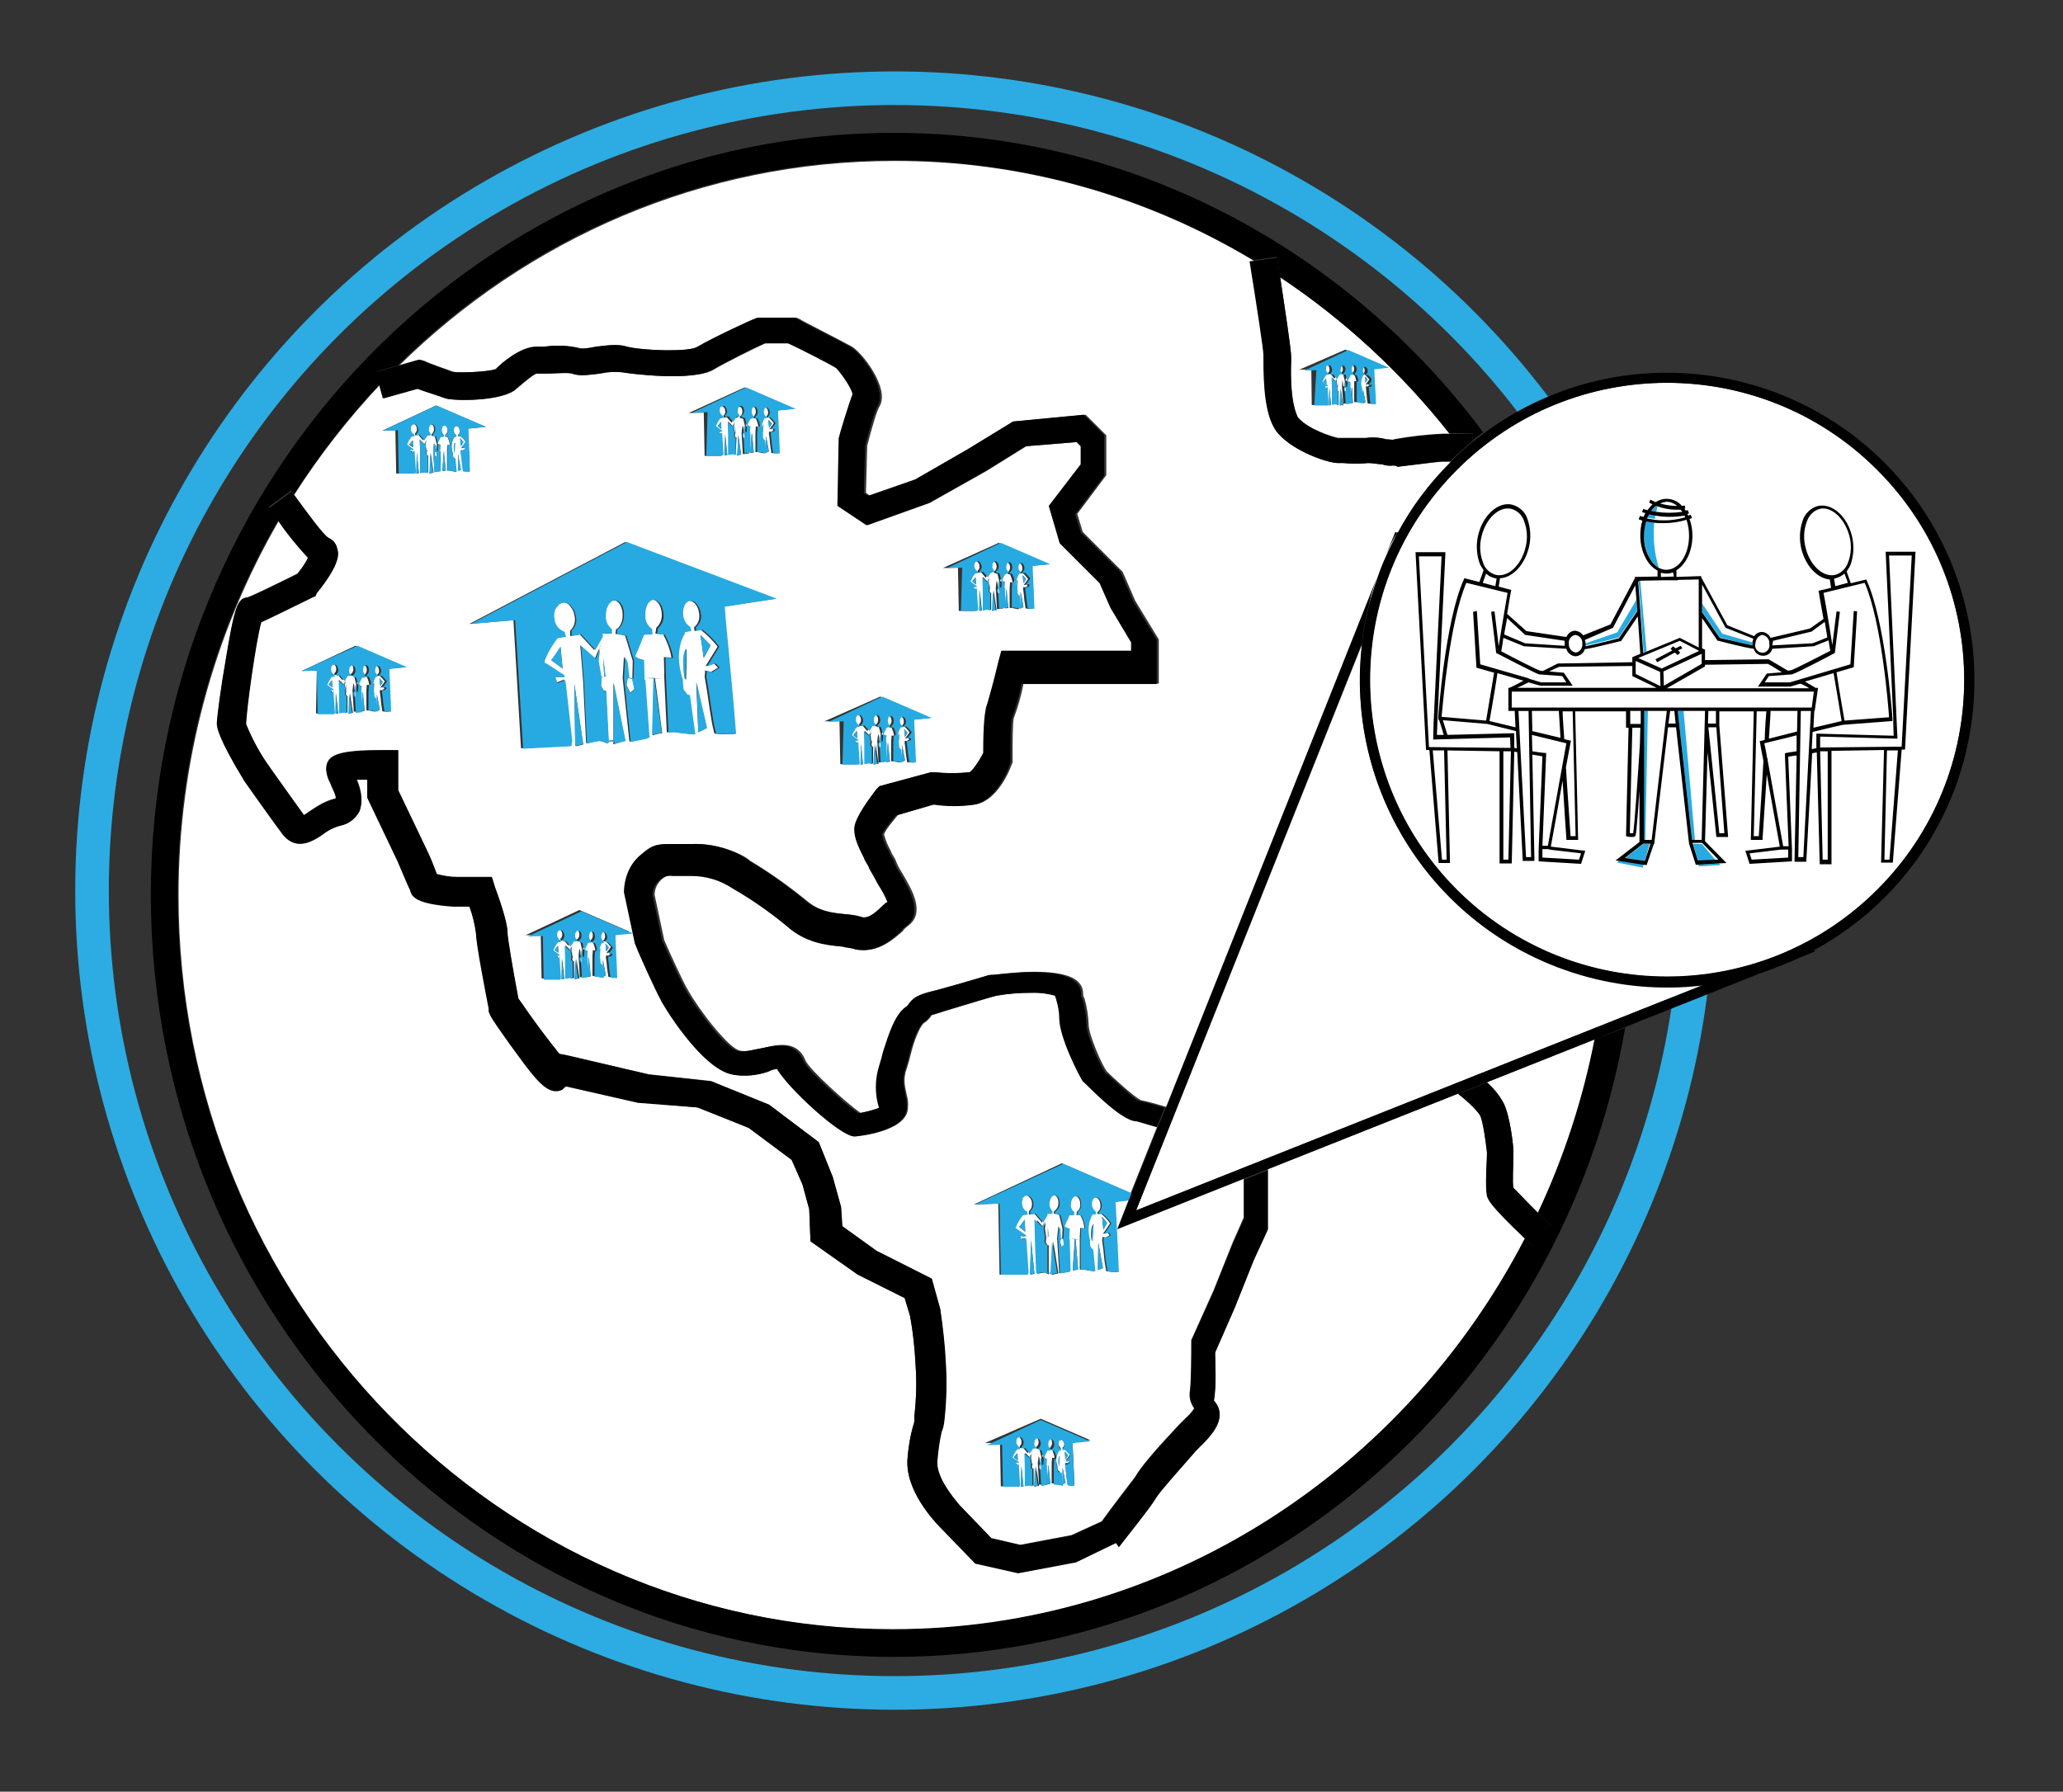 <?xml version="1.0" encoding="utf-8"?>
<!-- Generator: Adobe Illustrator 27.9.0, SVG Export Plug-In . SVG Version: 6.00 Build 0)  -->
<svg version="1.1" id="Layer_1" xmlns="http://www.w3.org/2000/svg" xmlns:xlink="http://www.w3.org/1999/xlink" x="0px" y="0px"
	 viewBox="0 0 491 426.5" style="enable-background:new 0 0 491 426.5;" xml:space="preserve">
<rect x="0" y="0" width="491" height="426.5" fill="#333333" stroke="none"/>
<style type="text/css">
	.st0{fill:none;}
	.st1{fill:none;stroke:#2CACE2;stroke-width:8;}
	.st2{fill:#FFFFFF;}
	.st3{clip-path:url(#SVGID_00000002376401590479692650000003698883348581648309_);}
	.st4{fill:#27AAE1;}
</style>
<g id="Group_401" transform="translate(-1051 -6797)">
	<g id="Ellipse_24" transform="translate(1051 6797)">
		<circle class="st0" cx="212.9" cy="212" r="195"/>
		<circle class="st1" cx="212.9" cy="212" r="191"/>
	</g>
	<g id="Group_399" transform="translate(1069 6811.624)">
		<path id="Path_3294" class="st2" d="M229.3,334.6l0.3,0.7l0.3-0.3l-0.1-0.9l-0.3-0.1L229.3,334.6z"/>
		<path id="Path_3295" class="st2" d="M120,213.8l0.3,0.7l0.3-0.3l-0.1-0.9l-0.3-0.1L120,213.8z"/>
		<g id="Group_398">
			<g>
				<g>
					<defs>
						<rect id="SVGID_1_" x="17.9" y="17" width="434" height="362.8"/>
					</defs>
					<clipPath id="SVGID_00000111171972278393590100000017185778841458892718_">
						<use xlink:href="#SVGID_1_"  style="overflow:visible;"/>
					</clipPath>
					<g id="Group_397" style="clip-path:url(#SVGID_00000111171972278393590100000017185778841458892718_);">
						<path id="Path_3296" class="st2" d="M289.3,71.2c-0.3,9.9,1.3,12.8,1.6,13.5c2.6,3,8.2,4.6,9.5,4.9h6.6
							c1.6-0.2,3.3-0.1,4.9,0.3c1,0,1.6,0.3,2,0c3.8-0.7,7.6-1.1,11.5-1.3h1.6c-11.4-14.5-25-27-40.3-37.2
							c1.1,7.3,2.6,17.2,2.6,18.8L289.3,71.2z M298.3,81.9L298.3,81.9l0.1-4.1l0.4,4L298.3,81.9 M300.9,81.9h-0.1l0.1-0.2h-0.4
							l-0.1,0.1c-0.2-0.1-0.3-0.2-0.5-0.2c-0.1,0-0.5,0.1-0.8,0.1v-4.1l-0.1-2.4l0.9,0.9l0.5-1l-0.2,0.4c-0.1,0.4-0.1,0.8-0.1,0.8
							l0.2,1.1h0.1h0.1l-0.2,0.1l0,0l0,0v0.6l0.2,0.4h0.1v3.3L300.9,81.9l0.2-3.9l0.6,3.9C301.4,81.8,301.1,81.8,300.9,81.9
							 M300.4,77.4v-1.2C300.4,76.8,300.5,77.3,300.4,77.4L300.4,77.4z M304,81.3c-0.2,0-0.5,0.1-0.6,0.1l0.3-3.7h-0.6h1.3h-0.6
							L304,81.3z M306.4,81.4v-3.3l0.6,3C306.8,81.2,306.6,81.3,306.4,81.4 M307,76.5l-0.1-1.5l0.6,0.7L307,76.5z M302.2,68.6
							l9.7,4.2l-3.5,0.4v0.7l0.3,5.3l0.1,2.3c-0.4,0-0.9,0-1.3-0.1c-0.1-0.5-0.2-1.1-0.2-1.6c-0.1-1.2-0.2-2.1-0.2-2.1l0,0
							c0-0.1,0-0.3,0-0.4l0,0l0,0l0.3,0.1l0.5-0.3l-0.3-0.3L307,77l0,0l0,0l0.9-1.3c-0.3-0.4-0.7-0.8-1.1-1.2l-0.4,0.1l0,0l0,0v-0.2
							c0.3-0.2,0.4-0.5,0.4-0.9c0-0.5-0.3-0.9-0.6-0.9c-0.3,0-0.5,0.4-0.5,0.9c0,0.3,0.2,0.6,0.4,0.8l0.1,0.2l0,0h-0.4l0,0
							c0,0,0,0,0,0.1l0,0c-0.5,0.9-0.6,2.1-0.3,3.1l0,0v0.6l0.2,0.4h0.2l0.2,2.6c-0.2,0-1-0.2-1.3-0.2c-0.2,0-0.3,0-0.5,0v-3.6
							c0,0,0-0.7,0-1.4h0.5c-0.1-0.5-0.2-1-0.5-1.5l0,0l0,0c-0.2,0-0.3-0.1-0.5-0.1l0,0l0.1-0.4c0.3-0.2,0.4-0.6,0.4-0.9
							c0-0.5-0.3-1-0.6-1c-0.3,0-0.6,0.4-0.6,1c0,0.4,0.1,0.7,0.4,0.9v0.4l0,0l0,0c-0.3,0-0.6,0-0.6,0l-0.5,1
							c-0.1,0.2-0.2,0.4-0.2,0.4c0.2,0.1,0.4,0.2,0.6,0.3c0,0.7,0,1.3,0,1.3h0.1c0,0.1,0.1,1.9,0.1,3.8h-0.1c-0.1,0-0.6,0.1-1.2,0.2
							l-0.3-4.2l0.1-1.4l0.1,0.4l0.1,1l0.3,0.1l0.1-1.2l-0.4-1.7l0,0c-0.2-0.1-0.4-0.1-0.6-0.1l0,0v-0.2c0.3-0.2,0.5-0.5,0.5-0.9
							c0-0.5-0.2-1-0.5-1s-0.6,0.4-0.6,0.9c0,0.3,0.1,0.7,0.3,0.9v0.3l0,0l0,0c-0.3,0-0.6,0-0.6,0l0,0c0,0,0,0.1,0,0.2l-0.1,0.1
							l-0.5,0.8l-0.9-1.1l-0.6,0.1l0,0l0,0v-0.1c0-0.1,0-0.2,0-0.3c0.3-0.2,0.4-0.6,0.3-1c0-0.2-0.1-0.4-0.2-0.6
							c0-0.1-0.1-0.1-0.2-0.2c-0.2-0.1-0.4-0.2-0.6,0h-0.1l0,0l-0.1,0.1l0,0l0,0l-0.1,0.1l0,0l0,0c-0.1,0.2-0.1,0.5-0.1,0.7
							c0,0.4,0.3,0.7,0.6,0.9c0,0.1,0.1,0.3,0.1,0.3l0,0l0,0l0,0c-0.3,0-0.5,0.1-0.6,0.1c-0.4,0.5-0.7,1-0.9,1.6l0.3,0.2l0.9,0.7
							l0,0l0,0v0.2l0,0l0,0h-0.6l0.1,0.4l0.5-0.2l0,0l0,0v0.3l0,0l0.2,3.7l-0.1,0.4h-3.3l-0.1-8.5l-2.9,0.1L302.2,68.6z M305.8,77.9
							L305.8,77.9L305.8,77.9L305.8,77.9l-0.1-0.1l0,0c0-0.2-0.2-1.5,0.2-1.9l0,0C305.9,76.5,305.9,77.2,305.8,77.9L305.8,77.9z
							 M297.7,76.8c0,0-0.8-0.6-0.7-0.6c0,0,0.7-0.8,0.6-0.8L297.7,76.8z"/>
						<path id="Path_3297" class="st2" d="M66.3,150l-0.1,0.6l0.3,0.7l0.3-0.3l-0.1-0.9L66.3,150z"/>
						<path id="Path_3298" class="st2" d="M339.9,248c1.6,3.3,2.3,10.5,2.3,11.2v0.7c0,3-0.3,6.9,0,8.2c1,1,3.3,3.5,5.9,6
							c6.2-13.2,10.7-27,13.5-41.3L335.9,243C337.5,244.4,338.9,246.1,339.9,248"/>
						<path id="Path_3299" class="st2" d="M302,77.6l-0.1,0.5l0.2,0.5l0.3-0.2l-0.1-0.7L302,77.6z"/>
						<path id="Path_3300" class="st2" d="M219.5,125.5l-0.1,0.6l0.3,0.7l0.3-0.3l-0.1-0.9L219.5,125.5z"/>
						<path id="Path_3301" class="st2" d="M191.2,162.1l-0.1,0.6l0.3,0.7l0.3-0.3l-0.1-0.9L191.2,162.1z"/>
						<path id="Path_3302" class="st2" d="M158.9,88.5l-0.1,0.6l0.3,0.7l0.3-0.3l-0.1-0.9L158.9,88.5z"/>
						<path id="Path_3303" class="st2" d="M85.5,92.9l-0.1,0.6l0.3,0.7l0.3-0.3L85.9,93L85.5,92.9z"/>
						<path id="Path_3304" class="st2" d="M280.4,285.2l-4.6,11.5l-4.6,10.5c0,2.3,0.3,7.9-0.3,11.5c3.3,3.6,0,7.6-2.6,10.2
							l-1.6,1.6c-4.9,5.6-8.5,9.5-9.5,11.2c-1.3,2.3-8.2,10.8-8.9,11.8l-0.7-1l-9.5,4.6l-13.8,2.6l-10.2-2.3l-8.9-9.2
							c-0.7-0.7-7.9-8.2-7.2-15.8c0.2-2.6,0.6-5.1,1.3-7.6c0.3-0.7,0.4-1.5,0.3-2.3c0.5-4.1,0.6-8.3,0.3-12.5
							c-0.2-3.9-0.6-7.7-1.3-11.5l-1.3-4.3l-11.2-5.6l-11.2-7.9l-0.3-7.6l-1.6-5.9l-2.6-5.9l-10.2-7.6L148,249l-14.1-1.3l-17.1-3.9
							c-0.3,0.3-0.7,0.3-0.7,0.7c-3,1.6-5.6-1.3-8.9-5.6c-6.2-8.2-8.5-11.8-8.5-12.2l-0.3-0.7v-0.7c-0.7-3.6-3-15.4-3-17.7
							c-0.3-2.2-0.9-4.4-1.6-6.6h-3.9c-8.5-0.7-9.9-2.3-10.2-3.9c-0.3-0.7-1.6-3.9-3-6.9l-7.2-15.1v-4.3h-2.6c1,2.3,1.6,4.9,0.7,7.6
							c-0.9,1.6-2.4,2.8-4.3,3.3c-1.7,0.4-3.2,1.2-4.6,2.3c-2,1.3-5.9,3.9-9.2,0c-2-2.6-9.2-12.8-9.2-12.8
							c-6.6-10.8-6.6-13.1-6.6-13.8c0-1.3,1-8.9,2-14.5c2.3-14.1,3-15.1,5.3-15.4c1-0.3,6.6-3,11.8-5.6c1-1.2,1.9-2.5,2.6-3.9
							c-2.6-2.7-4.9-5.6-7-8.7c-15.7,27.1-23.9,57.9-23.9,89.2c0,96.3,76.2,174.8,170.2,174.8c65.2,0,121.8-37.8,150.4-93
							c-8.5-8-8.8-9.2-9.1-10.2c-0.3-1.3-0.3-4.6,0-10.2c-0.3-2.6-1-7.2-1.6-8.9c-0.7-1.3-3.6-3.9-5.3-5.3l0,0l-45.3,18v14.2
							L280.4,285.2z"/>
						<path id="Path_3305" class="st2" d="M234.5,280.2l-0.2,0.9l0.4,1.1l0.6-0.5l-0.2-1.4L234.5,280.2z"/>
						<path id="Path_3306" class="st2" d="M131.4,146.7l-0.3,1.7l0.9,1.9l1-0.9l-0.5-2.6L131.4,146.7z"/>
						<path id="Path_3307" class="st2" d="M314.6,96.5c0-0.3-0.7-0.3-1-0.3c-0.9,0.1-1.8,0-2.6-0.3c-1,0-2-0.3-3.3-0.3
							c-2,0.2-3.9,0.2-5.9,0h-1.3c-2.3,0-10.2-2.6-14.1-6.9c-3.3-3.6-3.6-11.5-3.6-18.1v-0.7c0-1.3-1.6-12.5-3.3-22.3l1-0.1
							c-25.9-15.6-55.5-23.9-85.7-23.8c-45.7,0-87.3,18.6-117.9,48.8l5.2-1.5l1,0.3c1.3,0.7,5.3,2,6.9,2.6c1.6,0.3,8.9,0,10.5-0.7
							c1.3-1.3,5.9-5.3,9.5-5.3h2c2.6-0.4,5.3-0.3,7.9,0.3c0.7,0.3,3,0,4.3-0.3c2.6-0.3,5.3-0.7,7.2,0c4.3,1,15.1,1.3,17.1,0
							c3.3-2,13.1-6.6,13.5-6.6l0.7-0.3h8.9l0.7,0.3c0.3,0.3,10.2,5.3,12.5,6.6c2.6,1.6,8.9,9.9,6.6,14.1c-0.7,1-2,5.6-3,9.5
							l-0.3,11.2l1,0.7l11.2-3.9l12.5-7.2l10.8-6.6l16.8-1.6l4.9,4.9v9.5l-6.9,9.2l1.3,4.3l9.5,9.5l3,6.9l5.6,9.2v10.5h-32.2
							c-0.5,2.8-1.3,5.5-2.3,8.2c-0.3,1-0.3,5.9-0.3,9.9v0.7l-0.3,0.7c-0.7,2-3.6,8.2-8.2,9.2c-3.3,0.5-6.6,0.5-9.9,0l-8.9,2.6
							c-1.3,1.6-3,3.6-3.3,4.6c0.4,1.4,0.9,2.7,1.6,3.9c0.3,1,1,1.6,1.3,2.6c0.4,1.1,1,2,1.6,3c2.3,3.9,5.3,9.2,1.3,12.2
							c-0.3,0.3-1,0.7-1.3,1.3c-2.3,2-5.9,5.3-10.8,4.3c-1-0.3-2.3-0.3-3.3-0.7c-3.9-0.3-8.9-1-13.1-4.9c-4-3.3-8.3-6.3-12.8-8.9
							c-2.9-2-6.3-3-9.9-3h-4.6c-1.1-0.2-2.2,0.2-3,1c-1,0.9-1.6,2.2-1.6,3.6l2.3,10.8c1.3,3,4.6,10.2,5.6,11.8
							c3,5.3,9.9,14.1,12.5,14.5c1.6,0.3,3.6-0.3,5.6-0.7c3-0.7,7.9-2,9.9,3c1,2.3,10.2,10.5,13.1,12.5c1.7-0.3,3.3-0.7,4.9-1.3
							c-1-3.2-1-6.6,0-9.9c0.3-1,0.7-2.3,1-3.6c1.3-4.3,2.6-8.5,5.3-10.5c0.7-0.3,0.7-0.7,0.7-0.7c1.3-1.6,2.3-2.3,6.6-3.3
							c5.9-1.6,12.5-3.6,12.5-3.6h0.7c0.3,0,5.6-0.7,9.5-0.7c7.9,0,11.8,1.6,11.8,5.3c0,0.4,0.1,0.7,0.3,1c0.6,2,0.9,4.1,1,6.2
							c0,2.6,3.3,9.9,4.3,11.2c1,1,6.2,5.9,8.2,6.9c1.2,0.2,3.4,0.8,6.4,1.7l50.2-126.1c0.6-1.8,1.3-3.5,2.1-5.3l2.2-5.6l0.4,0.2
							c3.3-6.2,7.6-11.8,12.5-16.7c0.1-0.1,0.2-0.1,0.2-0.2h-1.8C324.8,95.2,322.5,95.6,314.6,96.5"/>
						<path id="Path_3308" class="st2" d="M240,242.8c-1-1.6-5.6-10.5-5.6-15.1c0-1.4-0.2-2.9-0.7-4.3c0-0.3-0.3-0.7-0.3-1
							c-1.8-0.5-3.7-0.7-5.6-0.7c-2.9,0-5.7,0.2-8.5,0.7c-1.3,0.3-6.9,2-12.2,3.6c-2.3,0.7-3,1-3.3,1c-0.5,0.8-1.2,1.5-2,2
							c-1,1-2.3,4.3-3,7.2c-0.3,1.3-0.7,2.6-1,3.6c-1,2.6-0.3,4.6,0,6.2c0.3,1,0.4,2,0.3,3c0,5.9-12.5,6.9-12.5,6.9
							c-3.3,0-15.8-11.5-18.4-16.1c-0.8,0.1-1.6,0.3-2.3,0.7c-2.6,0.9-5.5,1.1-8.2,0.7c-7.6-1.3-17.1-17.4-17.1-17.7
							c-1.3-2.3-5.6-11.8-5.9-12.8l-0.3-0.7l-2.6-12.2c0-0.7,0-5.9,4.3-9.2c2.6-2.3,3.9-2.3,7.2-2.3h4.3c7.9-0.3,13.8,3.6,13.8,3.9
							c4.7,2.8,9.2,6,13.5,9.5c3,2.6,6.2,3,9.5,3.3c1.3,0.1,2.7,0.3,3.9,0.7c1.3,0.3,3-0.7,4.9-2.6c0.4-0.4,0.8-0.7,1.3-1
							c-0.6-1.5-1.4-2.9-2.3-4.3c-0.6-1.2-1.2-2.4-2-3.6c-0.3-1-1-1.6-1.3-2.6c-1.3-2.6-2.3-4.6-2.3-6.9c0-2,2-5.3,5.3-9.5l0.7-0.7
							l12.2-3.3h0.7c2.8,0.3,5.7,0.3,8.5,0c0.7-0.3,2.3-2.6,3.3-4.6c0-6.2,0.3-10.2,1-11.8c0.3-1,1.6-5.6,2.6-9.9l0.7-2.6h30.9v-2
							l-4.9-8.2l-2.6-5.9l-9.5-9.5l-2.6-8.9l7.6-9.9v-4.3l-1-1l-12.2,1l-9.5,5.9l-13.5,7.6l-14.8,5.3l-6.9-4.6l0.3-16.1
							c0.3-1.3,2.3-7.9,3.3-10.5c-0.3-1.6-3-5.3-3.9-6.2c-1.6-1-9.2-4.9-11.5-5.9h-5.6c-2.3,1-9.5,4.6-12.2,6.2
							c-4.9,3-20,1-21.7,0.7c-1.8-0.2-3.5-0.1-5.3,0.3c-2.6,0.3-4.9,0.7-6.6,0c-1.3-0.3-4.3,0-5.9,0h-2.6c-0.7,0-3,2-4.9,3.6
							c-3,3-14.5,3-16.8,2.3c-1.6-0.7-4.9-1.6-6.6-2.3l-8.2,2.3l-0.9-3.3C64.9,85,58,93.8,52,103.2c3.2,4.4,7,9.6,8.2,10.2
							c1.1,0.5,1.8,1.5,2,2.6c0.3,1,0.7,3.6-4.9,10.5l-0.3,0.7l-0.7,0.3c-5.9,3-9.9,4.9-12.2,5.9c-1.3,4.6-3.6,21.4-3.6,24.3
							c1.4,3.6,3.3,7,5.6,10.2c0,0,5.6,7.9,8.2,11.5c0.3-0.3,0.7-0.3,1-0.7c1.6-1,3.6-2.6,6.6-3.3c0-1-1-2.6-1.3-3.6
							c-0.6-1-0.9-2.1-1-3.3c0-3.6,3-4.6,13.8-4.6h3.3v9.5l6.6,13.8c1,2,1.9,4.1,2.6,6.2c1.6,0.4,3.3,0.7,4.9,0.7H99l0.7,2.3
							c0.7,2,3,8.2,3,10.8c0,1.3,1.3,8.9,2.6,15.8c1,1.3,3.3,4.9,8.2,11.2c0.7,0.7,1,1.3,1.6,2l1.6,0.3l19.7,4.6l14.8,1.6l13.8,5.6
							l11.8,8.9l3.3,8.2l2,7.2l0.3,4.6l8.2,5.9l13.1,6.6l2,7.2c0.6,4.1,1.1,8.3,1.3,12.5c0.3,4.6,0.2,9.2-0.3,13.8
							c-0.1,1-0.3,2-0.7,3c-0.5,2.3-0.8,4.6-1,6.9c-0.3,3.9,3.9,8.9,5.3,10.5l7.6,7.9l6.9,1.6l12.2-2.3l7.2-3.3
							c2.6-3.6,6.9-9.2,7.9-10.5c1.3-2.3,4.6-6.2,10.5-12.5l1.6-1.6c0.8-0.7,1.4-1.4,2-2.3c-0.9-1.2-1.3-2.8-1-4.3
							c0.3-2.6,0.3-8.9,0.3-11.2v-0.7l5.3-11.8l4.6-11.5l2.6-5.9V266l-30.1,12l2.7-6.9l-3.4,0.4l0.1,1.5l0.5,10.6l0.2,4.6
							c-0.9,0-1.8-0.1-2.7-0.2c-0.2-1.1-0.4-2.1-0.5-3.2c-0.2-2.4-0.5-4.2-0.5-4.2l0,0c0-0.3,0.1-0.5,0.1-0.8l0,0l0,0
							c0,0,0.6,0.2,0.7,0.2s1-0.6,1-0.6l-0.5-0.6l-1.1,0.3l0,0l0,0l1.7-2.5c-0.6-0.9-1.3-1.6-2.1-2.3l-0.9,0.1l0,0l0,0v-0.5
							c0.6-0.4,0.8-1.1,0.7-1.8c-0.1-1-0.6-1.7-1.3-1.7c-0.6,0-1.1,0.9-1,1.8c0,0.6,0.3,1.2,0.9,1.6l0.1,0.5v0.1l-0.8,0.1l0,0
							c-0.1,0-0.1,0.1-0.1,0.1l0,0c-0.3,0.5-1.6,2.6-0.5,6.2h-0.1l0.1,1.2l0.5,0.8h0.3l0.5,5.2c-0.3,0-2.1-0.3-2.6-0.4
							c-0.3,0-0.6,0-0.9,0v-7.2c0,0,0-1.3,0.1-2.7l1,0.1c-0.1-1.1-0.4-2.1-0.9-3v-0.1l0,0c-0.3-0.1-0.6-0.1-1-0.1v-0.1l0.1-0.7
							c0.6-0.4,0.9-1.1,0.8-1.8c0-1.1-0.6-1.9-1.2-1.9c-0.7,0-1.2,0.9-1.2,2c0,0.7,0.3,1.4,0.8,1.8v0.7l0,0l0,0c-0.6,0-1.1,0-1.1,0
							l-0.9,2c-0.2,0.4-0.3,0.7-0.3,0.7c0.3,0.3,0.7,0.5,1.2,0.5c0,1.3-0.1,2.6-0.1,2.6h0.1c0,0.1,0.1,3.8,0.2,7.6
							c-0.1,0-0.1,0-0.2,0.1c-0.2,0.1-1.2,0.2-2.3,0.4l-0.5-8.4l0.3-2.8l0.3,0.8l0.1,2l0.5,0.1l0.1-2.3l-0.8-3.3l0,0
							c-0.4-0.2-0.8-0.3-1.3-0.3v-0.1l0.1-0.5c0.6-0.4,1-1.1,1-1.8c0.1-1.1-0.4-2-1.1-2c-0.7,0-1.2,0.8-1.3,1.9
							c-0.1,0.7,0.2,1.4,0.7,1.9v0.6l0,0l0,0c-0.7,0-1.2,0-1.2,0l0,0c0,0,0,0.2,0,0.4l-0.1,0.2l-0.9,1.5l-1.8-2.1
							c0,0-0.6,0.1-1.3,0.2l0,0l0,0v-0.2c0-0.2,0-0.4,0-0.6c0.6-0.5,0.8-1.3,0.7-2c0-0.4-0.2-0.8-0.4-1.1c-0.1-0.1-0.2-0.3-0.4-0.4
							c-0.2-0.2-0.5-0.3-0.8-0.2c-0.1,0-0.3,0.1-0.4,0.1h-0.1h0.1c-0.1,0.1-0.2,0.2-0.3,0.3l0,0l0,0c-0.1,0.1-0.1,0.2-0.2,0.3l0,0
							l0,0c-0.2,0.4-0.2,0.9-0.1,1.4c0,0.8,0.5,1.4,1.2,1.7c0.1,0.3,0.1,0.6,0.1,0.6l0,0c0,0,0,0,0,0.1l0,0
							c-0.6,0.1-1.1,0.1-1.1,0.1c-0.8,0.9-1.4,2-1.8,3.1l0.6,0.4l1.9,1.3l0,0l0,0v0.3h-0.1l0,0l-1.2-0.1l0.2,0.8l1-0.3l0,0h0.1
							l0.1,0.6l0,0l0.5,7.4l-0.1,0.7h-6.5l-0.3-16.9l-5.8,0.2l20.9-9.8l16.4,7.1l6.3-15.8c-2.3-0.7-4.2-1.2-4.8-1.4
							C248.9,252.3,240.3,242.8,240,242.8 M215.1,130.8C215.1,130.8,215,130.8,215.1,130.8l0.1-5l0.5,4.9L215.1,130.8 M218.2,130.8
							h-0.1l0.1-0.3h-0.5l-0.1,0.1c-0.2-0.1-0.4-0.2-0.6-0.2c-0.1,0-0.6,0.1-1,0.2v-4.9l-0.1-3l1.1,1.1l0.6-1.2l-0.2,0.5
							c-0.1,0.5-0.1,0.9-0.1,0.9l0.2,1.3h0.2h0.1l-0.2,0.1l0,0l0,0l-0.1,0.7l0.2,0.4h0.2v4h0.4l0.2-4.6l0.7,4.7
							C218.7,130.6,218.4,130.7,218.2,130.8 M217.6,125.3v-1.5C217.6,124.6,217.7,125.2,217.6,125.3L217.6,125.3z M222,130.1
							c-0.3,0-0.5,0.1-0.8,0.1l0.3-4.5h-0.7h1.5h-0.8L222,130.1z M224.9,130.2v-4l0.7,3.7C225.4,130,225.1,130.1,224.9,130.2
							 M225.4,122.3l0.8,0.9l-0.6,1L225.4,122.3z M219.7,114.6l11.8,5.1l-4.2,0.4v0.9l0.3,6.5l0.1,2.8c-0.5,0-1.1,0-1.6-0.1
							c-0.1-0.6-0.2-1.3-0.3-2c-0.1-1.5-0.3-2.6-0.3-2.6l0,0c0-0.2,0-0.3,0.1-0.5l0,0l0,0l0.4,0.1l0.6-0.4l-0.3-0.3l-0.7,0.2l0,0
							l0,0l1.1-1.5c-0.4-0.5-0.8-1-1.3-1.4l-0.5,0.1l0,0l0,0v-0.3c0.3-0.2,0.5-0.7,0.4-1.1c0-0.6-0.4-1.1-0.8-1s-0.7,0.5-0.6,1.1
							c0,0.4,0.2,0.8,0.5,1l0.1,0.3c0,0,0,0,0,0.1l-0.5,0.1l0,0c0,0-0.1,0,0,0.1l0,0c-0.7,1.1-0.8,2.5-0.3,3.8l0,0v0.7l0.3,0.5h0.2
							l0.3,3.2c-0.2,0-1.3-0.2-1.6-0.3c-0.2,0-0.4,0-0.6,0v-4.4c0,0,0-0.8,0.1-1.7h0.6c-0.1-0.6-0.3-1.3-0.6-1.9l0,0l0,0
							c-0.2,0-0.4-0.1-0.6-0.1l0,0l0.1-0.4c0.3-0.3,0.5-0.7,0.5-1.1c0-0.7-0.3-1.2-0.7-1.2s-0.7,0.5-0.7,1.2c0,0.4,0.2,0.8,0.5,1.1
							v0.4l0,0l0,0c-0.4,0-0.7,0-0.7,0l-0.6,1.2c-0.1,0.3-0.2,0.4-0.2,0.4c0.2,0.2,0.4,0.3,0.7,0.3c0,0.8-0.1,1.6-0.1,1.6h0.1
							c0,0.1,0.1,2.3,0.1,4.7h-0.1c-0.1,0-0.8,0.1-1.4,0.2l-0.3-5.1l0.2-1.7l0.2,0.5l0.1,1.2l0.3,0.1l0.1-1.4l-0.5-2l0,0
							c-0.2-0.1-0.5-0.2-0.8-0.2c0,0,0,0,0-0.1v-0.3c0.4-0.2,0.6-0.7,0.6-1.1c0-0.7-0.3-1.2-0.7-1.2s-0.8,0.5-0.8,1.1
							c-0.1,0.4,0.1,0.8,0.4,1.1v0.4l0,0l0,0c-0.4,0-0.8,0-0.8,0l0,0c0,0,0,0.1,0,0.2l-0.1,0.1l-0.6,0.9l-1.1-1.3c0,0-0.4,0-0.8,0.1
							l0,0l0,0v-0.1c0-0.1,0-0.2,0-0.4c0.4-0.3,0.5-0.8,0.4-1.2c0-0.2-0.1-0.5-0.3-0.7c-0.1-0.1-0.1-0.2-0.2-0.2
							c-0.1-0.1-0.3-0.2-0.5-0.1c-0.1,0-0.2,0-0.2,0.1h-0.1l0,0c-0.1,0-0.1,0.1-0.2,0.2l0,0l0,0c0,0.1-0.1,0.1-0.1,0.2l0,0l0,0
							c-0.1,0.3-0.1,0.5-0.1,0.8c0,0.5,0.3,0.9,0.8,1.1l0.1,0.4l0,0l0,0l0,0c-0.4,0-0.7,0.1-0.7,0.1c-0.5,0.6-0.9,1.2-1.1,1.9
							l0.4,0.3l1.1,0.8l0,0l0,0v0.2l0,0l0,0h-0.7l0.1,0.5l0.6-0.2l0,0l0,0v0.4l0,0c0,0,0.3,4.5,0.3,4.6l-0.1,0.4h-4l-0.2-10.3
							l-3.6,0.1L219.7,114.6z M224.1,125.9L224.1,125.9L224.1,125.9L224.1,125.9l-0.1-0.1l0,0c0-0.2-0.2-1.9,0.2-2.4l0,0
							c0,0.8-0.1,1.5-0.2,2.3L224.1,125.9z M214.3,124.5l-0.9-0.7l0.8-1L214.3,124.5z M186.8,167.4L186.8,167.4l0.1-5l0.5,4.9
							C187.1,167.3,186.8,167.4,186.8,167.4 M190,167.4h-0.1l0.1-0.3h-0.4l-0.1,0.1c-0.2-0.1-0.4-0.2-0.6-0.2c-0.1,0-0.6,0.1-1,0.2
							v-4.9l-0.1-3l1.1,1.1l0.6-1.2l-0.2,0.5c-0.1,0.5-0.1,0.9-0.1,0.9l0.2,1.3h0.2h0.1l-0.2,0.1l0,0l0,0l-0.1,0.7l0.2,0.4h0.2v4
							h0.4l0.2-4.6l0.7,4.7C190.5,167.2,190.2,167.3,190,167.4 M189.4,161.9v-1.5C189.4,161.1,189.4,161.8,189.4,161.9L189.4,161.9z
							 M193.8,166.7c-0.3,0-0.5,0.1-0.8,0.1l0.3-4.5h-0.7h1.5h-0.8L193.8,166.7z M196.7,166.7v-4l0.7,3.7
							C197.2,166.5,196.9,166.7,196.7,166.7 M197.2,158.9l0.8,0.9l-0.6,1L197.2,158.9z M191.5,151.2l11.8,5.1l-4.2,0.4v0.9l0.3,6.5
							l0.1,2.8c-0.5,0-1.1,0-1.6-0.1c-0.1-0.6-0.2-1.3-0.3-2c-0.1-1.5-0.3-2.6-0.3-2.6l0,0c0-0.2,0-0.3,0.1-0.5l0,0l0,0l0.4,0.1
							l0.6-0.4l-0.3-0.4l-0.7,0.2l0,0l0,0l1.1-1.5c-0.4-0.5-0.8-1-1.3-1.4l-0.5,0.1l0,0l0,0v-0.3c0.3-0.2,0.5-0.7,0.4-1.1
							c0-0.6-0.4-1.1-0.8-1s-0.7,0.5-0.6,1.1c0,0.4,0.2,0.8,0.5,1l0.1,0.3c0,0,0,0,0,0.1l-0.5,0.1l0,0c0,0,0,0,0,0.1l0,0
							c-0.7,1.1-0.8,2.5-0.3,3.8l0,0v0.7l0.3,0.5h0.2l0.3,3.2c-0.2,0-1.3-0.2-1.6-0.3c-0.2,0-0.4,0-0.6,0v-4.4c0,0,0-0.8,0.1-1.7
							h0.6c-0.1-0.6-0.3-1.3-0.6-1.9l0,0l0,0c-0.2,0-0.4-0.1-0.6-0.1l0,0l0.1-0.4c0.3-0.3,0.5-0.7,0.5-1.1c0-0.7-0.3-1.2-0.7-1.2
							s-0.7,0.5-0.7,1.2c0,0.4,0.2,0.8,0.5,1.1v0.4l0,0l0,0c-0.4,0-0.7,0-0.7,0l-0.6,1.2c-0.1,0.3-0.2,0.4-0.2,0.4
							c0.2,0.2,0.4,0.3,0.7,0.3c0,0.8-0.1,1.6-0.1,1.6h0.1c0,0.1,0.1,2.3,0.1,4.7h-0.1c-0.1,0-0.8,0.1-1.4,0.2l-0.3-5.1l0.2-1.7
							l0.2,0.5l0.1,1.2l0.3,0.1l0.1-1.4l-0.5-2l0,0c-0.2-0.1-0.5-0.2-0.8-0.2c0,0,0,0,0-0.1v-0.3c0.4-0.2,0.6-0.7,0.6-1.1
							c0-0.7-0.3-1.2-0.7-1.2s-0.8,0.5-0.8,1.1c-0.1,0.4,0.1,0.8,0.4,1.1v0.4l0,0l0,0c-0.4,0-0.8,0-0.8,0l0,0c0,0,0,0.1,0,0.2
							l-0.1,0.1l-0.6,0.9l-1.1-1.3c0,0-0.4,0-0.8,0.1l0,0l0,0v-0.1c0-0.1,0-0.2,0-0.4c0.4-0.3,0.5-0.8,0.4-1.2
							c0-0.2-0.1-0.5-0.3-0.7c-0.1-0.1-0.1-0.2-0.2-0.2c-0.1-0.1-0.3-0.2-0.5-0.1c-0.1,0-0.2,0-0.2,0.1h-0.1l0,0
							c-0.1,0-0.1,0.1-0.2,0.2l0,0l0,0c0,0.1-0.1,0.1-0.1,0.2l0,0l0,0c-0.1,0.3-0.1,0.5-0.1,0.8c0,0.5,0.3,0.9,0.8,1.1l0.1,0.4l0,0
							l0,0l0,0c-0.4,0-0.7,0.1-0.7,0.1c-0.5,0.6-0.9,1.2-1.1,1.9l0.4,0.3l1.1,0.8l0,0l0,0v0.2l0,0l0,0h-0.7l0.1,0.5l0.6-0.2l0,0l0,0
							v0.4l0,0c0,0,0.3,4.5,0.3,4.6l-0.1,0.4h-4l-0.2-10.3l-3.6,0.1L191.5,151.2z M195.9,162.5L195.9,162.5L195.9,162.5L195.9,162.5
							l-0.1-0.1l0,0c0-0.2-0.2-1.9,0.2-2.4l0,0c0,0.8-0.1,1.5-0.2,2.3L195.9,162.5z M186,161.1l-0.9-0.7l0.8-1L186,161.1z
							 M139.6,159.9c-0.8,0.1-1.6,0.3-2.3,0.5l0.3-13.5h-2.1l4.6-0.1l-2.2,0.1L139.6,159.9z M148.2,159.7l-0.5-11.9l2.5,10.9
							C149.6,159,148.8,159.4,148.2,159.7 M148.7,136.5l2.4,2.5l-1.6,3L148.7,136.5z M159.2,77.6l11.8,5.1l-4.2,0.4V84l0.3,6.5
							l0.1,2.8c-0.5,0-1.1,0-1.6-0.1c-0.1-0.6-0.2-1.3-0.3-2c-0.1-1.5-0.3-2.6-0.3-2.6l0,0c0-0.2,0-0.3,0.1-0.5l0,0l0,0l0.4,0.1
							l0.6-0.4l-0.3-0.4l-0.7,0.2l0,0l0,0l1.1-1.5c-0.4-0.5-0.8-1-1.3-1.4l-0.5,0.1l0,0l0,0v-0.3c0.3-0.2,0.5-0.7,0.4-1.1
							c0-0.6-0.4-1.1-0.8-1c-0.4,0-0.7,0.5-0.6,1.1c0,0.4,0.2,0.8,0.5,1l0.1,0.3c0,0,0,0,0,0.1l-0.5,0.1l0,0c0,0,0,0,0,0.1l0,0
							c-0.7,1.1-0.8,2.5-0.3,3.8l0,0v0.7l0.3,0.5h0.2l0.3,3.2c-0.2,0-1.3-0.2-1.6-0.3c-0.2,0-0.4,0-0.6,0v-4.4c0,0,0-0.8,0.1-1.7
							h0.6c-0.1-0.6-0.3-1.3-0.6-1.9l0,0l0,0c-0.2,0-0.4-0.1-0.6-0.1l0,0l0.1-0.4c0.3-0.3,0.5-0.7,0.5-1.1c0-0.7-0.3-1.2-0.7-1.2
							s-0.7,0.5-0.7,1.2c0,0.4,0.2,0.8,0.5,1.1V85l0,0l0,0c-0.4,0-0.7,0-0.7,0l-0.6,1.2c-0.1,0.3-0.2,0.5-0.2,0.5
							c0.2,0.2,0.4,0.3,0.7,0.3c0,0.8-0.1,1.6-0.1,1.6h0.1c0,0.1,0.1,2.3,0.1,4.7h-0.1c-0.1,0-0.8,0.1-1.4,0.2l-0.3-5.1l0.2-1.7
							l0.2,0.5l0.1,1.2l0.3,0.1l0.1-1.4l-0.5-2l0,0c-0.2-0.1-0.5-0.2-0.8-0.2c0,0,0,0,0-0.1v-0.3c0.4-0.2,0.6-0.7,0.6-1.1
							c0-0.7-0.3-1.2-0.7-1.2s-0.8,0.5-0.8,1.1c-0.1,0.4,0.1,0.8,0.4,1.1v0.4l0,0l0,0c-0.4,0-0.8,0-0.8,0l0,0c0,0,0,0.1,0,0.2
							l-0.1,0.1l-0.6,0.9l-1.1-1.3c0,0-0.4,0-0.8,0.1l0,0l0,0v-0.1c0-0.1,0-0.2,0-0.4c0.4-0.3,0.5-0.8,0.4-1.2
							c0-0.2-0.1-0.5-0.3-0.7c-0.1-0.1-0.1-0.2-0.2-0.2c-0.1-0.1-0.3-0.2-0.5-0.1c-0.1,0-0.2,0-0.2,0.1h-0.1l0,0
							c-0.1,0-0.1,0.1-0.2,0.2l0,0l0,0c0,0.1-0.1,0.1-0.1,0.2l0,0l0,0c-0.1,0.3-0.1,0.5-0.1,0.8c0,0.5,0.3,0.9,0.8,1.1
							c0,0.2,0.1,0.4,0.1,0.4l0,0l0,0l0,0c-0.4,0-0.7,0.1-0.7,0.1c-0.5,0.6-0.9,1.2-1.1,1.9l0.4,0.3l1.1,0.8l0,0l0,0v0.2l0,0l0,0
							h-0.7l0.1,0.5l0.6-0.2l0,0l0,0v0.4l0,0c0,0,0.3,4.5,0.3,4.6l-0.1,0.4h-4l-0.2-10.3l-3.6,0.1L159.2,77.6z M164.9,85.3l0.8,0.9
							l-0.6,1L164.9,85.3z M165,92.8c-0.2,0.1-0.5,0.2-0.7,0.3v-4L165,92.8z M163.5,88.9L163.5,88.9L163.5,88.9L163.5,88.9l-0.1-0.1
							l0,0c0-0.2-0.2-1.9,0.2-2.4l0,0c0,0.8-0.1,1.5-0.2,2.3L163.5,88.9z M161.4,93.1c-0.3,0-0.5,0.1-0.8,0.1l0.3-4.5h-0.7h1.5H161
							L161.4,93.1z M157.1,93.5l-0.1,0.1c-0.2-0.1-0.4-0.2-0.6-0.2c-0.1,0-0.6,0.1-1,0.2v-4.9l-0.1-3l1.1,1.1l0.6-1.2l-0.2,0.5
							c-0.1,0.5-0.1,0.9-0.1,0.9l0.2,1.3h0.2h0.1l-0.2,0.1l0,0l0,0l-0.1,0.7l0.2,0.4h0.2L157.1,93.5h0.4l0.2-4.6l0.7,4.7
							c-0.3,0-0.6,0.1-0.8,0.2h-0.1l0.1-0.3L157.1,93.5z M157,88.3v-1.5C157,87.5,157.1,88.2,157,88.3L157,88.3z M155.1,93.7
							l-0.6,0.1l-0.1-0.1l0.2-4.9L155.1,93.7z M153.7,87.5l-0.9-0.7l0.8-1L153.7,87.5z M61.9,155.3
							C61.9,155.3,61.9,155.2,61.9,155.3l0.1-5l0.5,4.9C62.1,155.2,61.9,155.3,61.9,155.3 M65,155.3L65,155.3V155h-0.4l-0.2,0.1
							c-0.2-0.1-0.4-0.2-0.6-0.2c-0.1,0-0.6,0.1-1,0.2v-4.9l-0.1-3l1.1,1.1l0.6-1.2l-0.2,0.5c-0.1,0.5-0.1,0.9-0.1,0.9l0.2,1.3h0.2
							h0.1l-0.2,0.1l0,0l0,0l-0.1,0.7l0.2,0.4h0.2v4h0.4l0.2-4.6l0.7,4.7C65.6,155.1,65.3,155.2,65,155.3 M64.4,149.8v-1.5
							C64.5,149,64.5,149.7,64.4,149.8L64.4,149.8z M68.8,154.6c-0.3,0-0.5,0.1-0.8,0.1l0.3-4.5h-0.7h1.5h-0.8L68.8,154.6z
							 M71.7,154.7v-4l0.7,3.7C72.2,154.4,71.9,154.6,71.7,154.7 M72.3,146.8l0.8,0.9l-0.6,1L72.3,146.8z M74.2,144.6v0.9l0.3,6.5
							l0.1,2.8c-0.5,0-1.1,0-1.6-0.1c-0.1-0.6-0.2-1.3-0.3-2c-0.1-1.5-0.3-2.6-0.3-2.6l0,0c0-0.2,0-0.3,0.1-0.5l0,0l0,0l0.4,0.1
							l0.6-0.4l-0.3-0.4l-0.7,0.2l0,0l0,0l1.1-1.5c-0.4-0.5-0.8-1-1.3-1.4l-0.5,0.1l0,0l0,0V146c0.3-0.2,0.5-0.7,0.4-1.1
							c0-0.6-0.4-1.1-0.8-1c-0.4,0-0.7,0.5-0.6,1.1c0,0.4,0.2,0.8,0.5,1l0.1,0.3c0,0,0,0,0,0.1l-0.5,0.1l0,0c0,0,0,0,0,0.1l0,0
							c-0.7,1.1-0.8,2.5-0.3,3.8l0,0v0.7l0.3,0.5h0.2l0.3,3.2c-0.2,0-1.3-0.2-1.6-0.3c-0.2,0-0.4,0-0.6,0v-4.4c0,0,0-0.8,0.1-1.7
							h0.6c-0.1-0.6-0.3-1.3-0.6-1.9l0,0l0,0c-0.2,0-0.4-0.1-0.6-0.1l0,0l0.1-0.4c0.3-0.3,0.5-0.7,0.5-1.1c0-0.7-0.3-1.2-0.7-1.2
							c-0.4,0-0.7,0.5-0.7,1.2c0,0.4,0.2,0.8,0.5,1.1v0.4l0,0l0,0c-0.4,0-0.7,0-0.7,0l-0.6,1.2c-0.1,0.3-0.2,0.4-0.2,0.4
							c0.2,0.2,0.4,0.3,0.7,0.3c0,0.8-0.1,1.6-0.1,1.6h0.1c0,0.1,0.1,2.3,0.1,4.7h-0.1c-0.5,0.1-0.9,0.2-1.4,0.2l-0.3-5.1l0.2-1.7
							l0.2,0.5l0.1,1.2l0.3,0.1l0.1-1.4l-0.5-2l0,0c-0.2-0.1-0.5-0.2-0.8-0.2c0,0,0,0,0-0.1v-0.3c0.4-0.2,0.6-0.7,0.6-1.1
							c0-0.7-0.3-1.2-0.7-1.2c-0.4,0-0.8,0.5-0.8,1.1c-0.1,0.4,0.1,0.9,0.4,1.1v0.4l0,0l0,0c-0.4,0-0.8,0-0.8,0l0,0c0,0,0,0.1,0,0.2
							l-0.1,0.1l-0.6,0.9l-1.1-1.3c0,0-0.4,0-0.8,0.1l0,0l0,0V146c0-0.1,0-0.2,0-0.4c0.4-0.3,0.5-0.8,0.4-1.2c0-0.2-0.1-0.5-0.3-0.7
							c-0.1-0.1-0.1-0.2-0.2-0.2c-0.1-0.1-0.3-0.2-0.5-0.1c-0.1,0-0.2,0-0.2,0.1h-0.1l0,0c-0.1,0-0.1,0.1-0.2,0.2l0,0l0,0
							c0,0.1-0.1,0.1-0.1,0.2l0,0l0,0c-0.1,0.3-0.1,0.5-0.1,0.8c0,0.5,0.3,0.9,0.8,1.1c0,0.2,0.1,0.4,0.1,0.4l0,0l0,0l0,0
							c-0.4,0-0.7,0.1-0.7,0.1c-0.5,0.6-0.9,1.2-1.1,1.9l0.4,0.3l1.1,0.8l0,0l0,0v0.2l0,0l0,0h-0.7l0.1,0.5l0.6-0.2l0,0l0,0l0.1,0.4
							l0,0c0,0,0.3,4.5,0.3,4.6l-0.1,0.4h-4l0.2-10.2l-3.6,0.1l12.8-6l11.8,5.1L74.2,144.6z M70.9,150.4L70.9,150.4L70.9,150.4
							L70.9,150.4l-0.1-0.1l0,0c0-0.2-0.2-1.9,0.2-2.4l0,0c0,0.8-0.1,1.5-0.2,2.3L70.9,150.4z M61.1,149l-0.9-0.7l0.8-1L61.1,149z
							 M81.1,98.1L81.1,98.1l0.1-5l0.5,4.9L81.1,98.1 M84.2,98.1L84.2,98.1v-0.3h-0.4L83.6,98c-0.2-0.1-0.4-0.2-0.6-0.2
							c-0.1,0-0.6,0.1-1,0.2v-5l-0.1-3l1.1,1.1l0.6-1.2l-0.2,0.5c-0.1,0.5-0.1,0.9-0.1,0.9l0.2,1.3h0.2h0.1l-0.2,0.1l0,0l0,0
							l-0.1,0.7l0.2,0.4h0.2v4h0.4l0.2-4.6l0.7,4.7C84.8,98,84.5,98,84.2,98.1 M83.7,92.7v-1.5C83.7,91.9,83.7,92.6,83.7,92.7
							L83.7,92.7z M88.1,97.4c-0.3,0-0.5,0.1-0.8,0.1l0.3-4.5h-0.7h1.5h-0.8L88.1,97.4z M91,97.5v-4l0.7,3.7
							C91.5,97.3,91.2,97.4,91,97.5 M91.5,89.7l0.8,0.9l-0.6,1L91.5,89.7z M92,95.6c-0.1-1.5-0.3-2.6-0.3-2.6l0,0
							c0-0.2,0-0.3,0.1-0.5l0,0l0,0l0.4,0.1l0.6-0.4l-0.3-0.3l-0.7,0.2l0,0l0,0l1.1-1.5c-0.4-0.5-0.8-1-1.3-1.4l-0.6,0l0,0l0,0v-0.3
							c0.3-0.2,0.5-0.7,0.4-1.1c0-0.6-0.4-1.1-0.8-1c-0.4,0-0.7,0.5-0.6,1.1c0,0.4,0.2,0.8,0.5,1l0.1,0.3c0,0,0,0,0,0.1l-0.5,0.1
							l0,0c0,0-0.1,0,0,0.1l0,0c-0.7,1.1-0.8,2.5-0.3,3.8l0,0V94l0.3,0.5h0.2l0.3,3.2c-0.2,0-1.3-0.2-1.6-0.3c-0.2,0-0.4,0-0.6,0V93
							c0,0,0-0.8,0.1-1.7h0.6c-0.1-0.6-0.3-1.3-0.6-1.9l0,0l0,0c-0.2,0-0.4-0.1-0.6-0.1l0,0l0.1-0.4c0.3-0.3,0.5-0.7,0.5-1.1
							c0-0.7-0.3-1.2-0.7-1.2c-0.4,0-0.7,0.5-0.7,1.2c0,0.4,0.2,0.8,0.5,1.1v0.4l0,0l0,0c-0.4,0-0.7,0-0.7,0l-0.6,1.2
							c-0.1,0.3-0.2,0.4-0.2,0.4c0.2,0.2,0.4,0.3,0.7,0.3c0,0.8-0.1,1.6-0.1,1.6h0.1c0,0.1,0.1,2.3,0.1,4.7h-0.1
							c-0.1,0-0.8,0.1-1.4,0.2l-0.3-5.1l0.2-1.7l0.2,0.5l0.1,1.2l0.3,0.1l0.1-1.4l-0.5-2l0,0c-0.2-0.1-0.5-0.2-0.8-0.2
							c0,0,0,0,0-0.1v-0.3c0.4-0.2,0.6-0.7,0.6-1.1c0-0.7-0.3-1.2-0.7-1.2c-0.4,0-0.8,0.5-0.8,1.1c-0.1,0.4,0.1,0.8,0.4,1.1V89l0,0
							l0,0c-0.4,0-0.8,0-0.8,0l0,0c0,0,0,0.1,0,0.2l-0.1,0.1l-0.6,0.9l-1.1-1.3c0,0-0.4,0-0.8,0.1l0,0l0,0v-0.1c0-0.1,0-0.2,0-0.4
							c0.4-0.3,0.5-0.8,0.4-1.2c0-0.2-0.1-0.5-0.3-0.7c-0.1-0.1-0.1-0.2-0.2-0.2c-0.1-0.1-0.3-0.2-0.5-0.1c-0.1,0-0.2,0-0.2,0.1
							h-0.1l0,0c-0.1,0-0.1,0.1-0.2,0.2l0,0l0,0c0,0.1-0.1,0.1-0.1,0.2l0,0l0,0c-0.1,0.3-0.1,0.5-0.1,0.8c0,0.5,0.3,0.9,0.8,1.1
							l0.1,0.4l0,0l0,0l0,0c-0.3,0-0.7,0.1-0.7,0.1c-0.5,0.6-0.9,1.2-1.1,1.9l0.4,0.3l1.1,0.8l0,0l0,0v0.2l0,0l0,0h-0.7l0.1,0.5
							l0.6-0.2l0,0l0,0v0.4l0,0c0,0,0.3,4.5,0.3,4.6l-0.1,0.4h-4l-0.2-10.3L73,87.9l12.8-6L97.6,87l-4.2,0.4v0.9l0.3,6.5l0.1,2.8
							c-0.5,0-1.1,0-1.6-0.1C92.1,96.9,92.1,96.2,92,95.6 M90.2,93.2L90.2,93.2L90.2,93.2L90.2,93.2L90.2,93.2L90.2,93.2
							c-0.1-0.3-0.3-2,0.1-2.5l0,0c0,0.8-0.1,1.5-0.2,2.3L90.2,93.2z M80.3,91.9l-0.9-0.7l0.8-1L80.3,91.9z M104.2,133l-10.5,0.9
							l37.1-19.5l35.7,13.5l-12.4,1.9l0.2,2.7l1.8,19.2l0.7,8.4c0,0-4.6,0.2-4.8-0.2c-0.5-1.9-0.8-3.8-1.1-5.8
							c-0.6-4.4-1.2-7.6-1.2-7.7l0,0c0.1-0.5,0.1-1,0.1-1.4h0.1l0,0l1.2,0.4l1.8-1.1l-1-1l-2,0.7l0,0l0,0l2.9-4.7
							c-1.2-1.5-2.5-2.8-4-4l-1.6,0.3l0,0h0.1l-0.1-0.9c1-0.8,1.4-2,1.2-3.3c-0.2-1.8-1.3-3.1-2.5-3c-1.1,0.1-1.9,1.7-1.7,3.4
							c0.1,1.2,0.7,2.2,1.7,2.8l0.2,0.8c0,0.1,0,0.1,0,0.2l-1.4,0.2l0,0c-0.1,0.1-0.1,0.2-0.1,0.3v0.1c-0.6,0.9-2.6,4.8-0.4,11.2
							h-0.1l0.2,2.1l1,1.3h0.5l1.3,9.4c-0.6-0.1-3.8-0.4-4.7-0.6c-0.6,0-1.1,0-1.7,0.1l-0.6-13c0,0,0-2.4-0.1-4.9l1.8,0.1
							c-0.3-1.9-1-3.7-1.9-5.4c0-0.1,0-0.1,0-0.1h-0.1c-0.6-0.1-1.2-0.1-1.8-0.2v-0.1l0.2-1.3c1-0.9,1.4-2.1,1.3-3.4
							c-0.1-1.9-1.2-3.4-2.4-3.3c-1.2,0.1-2,1.7-1.9,3.7c0,1.3,0.6,2.5,1.6,3.2l0.1,1.3h0.1l0,0c-1.2,0-2.1,0.1-2.1,0.1l-1.5,3.7
							c-0.3,0.8-0.6,1.4-0.6,1.4c0.6,0.5,1.4,0.8,2.1,0.9c0,2.4,0.1,4.7,0.1,4.7h0.3c0,0.2,0.5,6.9,1,13.8c-0.1,0-0.2,0.1-0.4,0.1
							c-0.3,0.2-2.2,0.5-4.1,0.9l-1.6-15.1l0.3-5.1l0.6,1.4l0.4,3.6l1,0.2l0.1-4.2l-1.8-6l0,0c-0.7-0.2-1.5-0.4-2.3-0.4
							c0-0.1,0-0.1,0-0.2l0.1-0.9c0.9-0.4,1.6-1.7,1.6-3.4c0-2-1-3.5-2.1-3.5c-1.2,0-2.2,1.6-2.2,3.5c-0.1,1.3,0.4,2.5,1.4,3.3
							l0.1,1.1l0,0l0,0c-1.2,0-2.2,0-2.3,0l0,0c0,0.1,0,0.3,0.1,0.7l-0.2,0.4l-1.6,2.8l-3.4-3.7c0,0-1.1,0.2-2.3,0.4l0,0l0,0
							c0,0,0-0.1,0-0.3c0-0.3,0-0.7,0-1c1-0.9,1.4-2.3,1-3.7c-0.1-0.7-0.4-1.4-0.9-2c-0.2-0.3-0.4-0.5-0.7-0.7
							c-0.4-0.3-1-0.4-1.5-0.3c-0.2,0-0.5,0.1-0.7,0.3h-0.2c0,0,0.1,0,0.1,0.1c-0.2,0.1-0.3,0.3-0.4,0.5h-0.1l0,0
							c-0.1,0.2-0.2,0.4-0.3,0.5h-0.1l0,0c-0.3,0.8-0.3,1.6-0.2,2.5c0.1,1.4,1.1,2.6,2.4,3c0.1,0.5,0.3,1.1,0.3,1.1l0,0v0.1l0,0
							c-1,0.2-1.9,0.3-2,0.3c0,0-2.8,3.6-3.1,5.8l1.2,0.7l3.5,2.3v-0.1l0,0l0.1,0.6H116l0,0l0,0h-2.1l0.5,1.4l1.7-0.7v-0.1h0.1
							l0.2,1.1l0,0l1.5,13.4l-0.1,1.3l-11.8,0.6L104.2,133z M145.3,147.2L145.3,147.2v0.1V147.2l-0.3-0.4l0,0
							c-0.1-0.6-0.9-5.5,0.4-7l0,0c0.1,2.3,0,4.5-0.1,6.8L145.3,147.2z M126.8,161.9l-0.4,0.4c-0.6-0.3-1.2-0.5-1.9-0.6
							c-0.4,0.1-1.8,0.4-3,0.6l-0.7-14.6l-0.7-8.7l3.5,3.1l1.6-3.7l-0.6,1.5c-0.2,1.5-0.3,2.8-0.3,2.8l0.7,3.9l0.5-0.1l0.3-0.1
							l-0.7,0.3v-0.1l0,0l-0.1,2l0.7,1.2h0.5l0.6,11.9l1.2-0.1v-13.7l2.8,13.8c-0.8,0.2-1.7,0.4-2.5,0.7c-0.1,0.1-0.3,0.1-0.4,0.1
							l0.2-0.8L126.8,161.9z M120.8,162.6c-0.9,0.2-1.7,0.4-1.7,0.4s-0.1-0.1-0.2-0.2l-0.2-14.6L120.8,162.6z M125.6,142
							c0.2,2.2,0.4,4.1,0.5,4.4l-0.3,0.1L125.6,142z M115.9,144.5c-0.1-0.1-2.8-2-2.7-2c0.2,0,2.2-3.1,2.2-3.1L115.9,144.5z
							 M115.7,218.5L115.7,218.5l0.1-5l0.5,4.9C115.9,218.4,115.7,218.5,115.7,218.5 M118.8,218.5L118.8,218.5v-0.3h-0.4l-0.1,0.1
							c-0.2-0.1-0.4-0.2-0.6-0.2c-0.1,0-0.6,0.1-1,0.2v-4.9l-0.1-3l1.1,1.1l0.6-1.2l-0.2,0.5c-0.1,0.5-0.1,0.9-0.1,0.9l0.2,1.3h0.2
							h0.1l-0.2,0.1l0,0l0,0l-0.1,0.7l0.2,0.4h0.2v4h0.4l0.2-4.6l0.7,4.7C119.4,218.3,119.1,218.4,118.8,218.5 M118.2,213v-1.5
							C118.2,212.2,118.3,212.9,118.2,213L118.2,213z M122.6,217.8c-0.3,0-0.5,0.1-0.8,0.1l0.3-4.5h-0.7h1.5h-0.8L122.6,217.8z
							 M125.5,217.9v-4l0.7,3.7C126,217.7,125.7,217.8,125.5,217.9 M126.1,210l0.8,0.9l-0.6,1L126.1,210z M128,208.7l0.3,6.5
							l0.1,2.8c-0.5,0-1.1,0-1.6-0.1c-0.1-0.6-0.2-1.3-0.3-2c-0.1-1.5-0.3-2.6-0.3-2.6l0,0c0-0.2,0-0.3,0.1-0.5l0,0l0,0l0.4,0.1
							l0.6-0.4l-0.3-0.4l-0.7,0.2l0,0l0,0l1.1-1.5c-0.4-0.5-0.8-1-1.3-1.4l-0.5,0.1l0,0l0,0v-0.3c0.3-0.2,0.5-0.7,0.4-1.1
							c0-0.6-0.4-1.1-0.8-1s-0.7,0.5-0.6,1.1c0,0.4,0.2,0.8,0.5,1l0.1,0.3c0,0,0,0,0,0.1l-0.5,0.1l0,0c0,0-0.1,0,0,0.1l0,0
							c-0.7,1.1-0.8,2.5-0.3,3.8l0,0v0.7l0.3,0.5h0.2l0.3,3.2c-0.2,0-1.3-0.2-1.6-0.3c-0.2,0-0.4,0-0.6,0v-4.4c0,0,0-0.8,0.1-1.7
							h0.6c-0.1-0.6-0.3-1.3-0.6-1.9l0,0l0,0c-0.2,0-0.4-0.1-0.6-0.1l0,0l0.1-0.4c0.3-0.3,0.5-0.7,0.5-1.1c0-0.7-0.3-1.2-0.7-1.2
							s-0.7,0.5-0.7,1.2c0,0.4,0.2,0.8,0.5,1.1v0.4l0,0l0,0c-0.4,0-0.7,0-0.7,0l-0.6,1.2c-0.1,0.3-0.2,0.4-0.2,0.4
							c0.2,0.2,0.4,0.3,0.7,0.3c0,0.8-0.1,1.6-0.1,1.6h0.1c0,0.1,0.1,2.3,0.1,4.7h-0.1c-0.5,0.1-0.9,0.2-1.4,0.2l-0.3-5.1l0.2-1.7
							l0.2,0.5l0.1,1.2l0.3,0.1l0.1-1.4l-0.5-2l0,0c-0.2-0.1-0.5-0.2-0.8-0.2c0,0,0,0,0-0.1V209c0.4-0.2,0.6-0.7,0.6-1.1
							c0-0.7-0.3-1.2-0.7-1.2s-0.8,0.5-0.8,1.1c-0.1,0.4,0.1,0.8,0.4,1.1v0.4l0,0l0,0c-0.4,0-0.8,0-0.8,0l0,0c0,0,0,0.1,0,0.2
							l-0.1,0.1l-0.6,0.9l-1.1-1.3c0,0-0.4,0-0.8,0.1l0,0l0,0v-0.1c0-0.1,0-0.2,0-0.4c0.4-0.3,0.5-0.8,0.4-1.2
							c0-0.2-0.1-0.5-0.3-0.7c-0.1-0.1-0.1-0.2-0.2-0.2c-0.2-0.2-0.5-0.2-0.7-0.1h-0.1l0,0c-0.1,0-0.1,0.1-0.2,0.2l0,0l0,0
							c0,0.1-0.1,0.1-0.1,0.2l0,0l0,0c-0.1,0.3-0.1,0.5-0.1,0.8c0,0.5,0.3,0.9,0.8,1.1c0,0.2,0.1,0.4,0.1,0.4l0,0l0,0l0,0
							c-0.4,0-0.7,0.1-0.7,0.1c-0.5,0.6-0.9,1.2-1.1,1.9l0.4,0.3l1.1,0.8l0,0l0,0v0.2l0,0l0,0H114l0.1,0.5l0.6-0.2l0,0l0,0v0.4l0,0
							c0,0,0.3,4.5,0.3,4.6l-0.1,0.4h-4l-0.2-10.4l-3.6,0.1l12.8-6l11.8,5.1l-4.2,0.4L128,208.7z M124.7,213.6L124.7,213.6
							L124.7,213.6L124.7,213.6l-0.1-0.1l0,0c0-0.2-0.2-1.9,0.2-2.4l0,0c0,0.8-0.1,1.5-0.2,2.3L124.7,213.6z M114.9,212.2l-0.9-0.7
							l0.8-1L114.9,212.2z M245.5,276.5l-0.9,1.6l-0.3-3.1L245.5,276.5z M243.4,281.2l1.1,6c-0.4,0.2-0.8,0.4-1.2,0.5L243.4,281.2z
							 M242,280.8L242,280.8L242,280.8L242,280.8l-0.2-0.2l0,0c-0.1-0.4-0.4-3,0.4-3.8l0,0c0,1.2-0.1,2.5-0.3,3.7L242,280.8z
							 M224.6,277.4c0.1,0,1.3-1.7,1.3-1.7l0.1,2.9C225.9,278.5,224.5,277.4,224.6,277.4 M225,339.3L225,339.3l0.1-5l0.5,4.9
							C225.3,339.3,225,339.3,225,339.3 M228.2,339.3h-0.1l0.1-0.3h-0.4l-0.1,0.1c-0.2-0.1-0.4-0.2-0.6-0.2c-0.1,0-0.6,0.1-1,0.2
							v-4.9l-0.1-3l1.1,1.1l0.6-1.2l-0.2,0.5c-0.1,0.5-0.1,0.9-0.1,0.9l0.2,1.3h0.2h0.1l-0.2,0.1l0,0l0,0l-0.1,0.7l0.2,0.4h0.2v4
							h0.4l0.2-4.6l0.7,4.7C228.7,339.1,228.4,339.2,228.2,339.3 M227.6,333.8v-1.5C227.6,333.1,227.6,333.7,227.6,333.8
							L227.6,333.8z M232,338.6c-0.3,0-0.5,0.1-0.8,0.1l0.3-4.5h-0.7h1.5h-0.8L232,338.6z M234.9,338.7v-4l0.7,3.7
							C235.4,338.5,235.1,338.6,234.9,338.7 M235.4,330.9l0.8,0.9l-0.6,1L235.4,330.9z M236.7,280.3l2.5,0.1H238l0.6,7.2
							c-0.4,0.1-0.9,0.1-1.3,0.2l0.5-7.4L236.7,280.3z M231.4,277.4c0.1,1.2,0.1,2.3,0.1,2.4h-0.1V277.4z M230.3,277.5l1-2l-0.4,0.8
							c-0.1,0.8-0.2,1.5-0.2,1.5l0.3,2.2h0.3h0.1H231l0,0l0,0l-0.1,1.1l0.4,0.7h0.3v6.6h0.7l0.4-7.5l1.2,7.6
							c-0.5,0.1-0.9,0.2-1.4,0.3c-0.1,0-0.1,0-0.2,0.1l0.1-0.4h-0.7l-0.2,0.2c-0.3-0.2-0.7-0.3-1-0.4c-0.2,0-1,0.2-1.6,0.3v-8
							l-0.1-4.8L230.3,277.5z M227.4,280.6l0.8,8c-0.5,0.1-0.9,0.2-0.9,0.2s0,0-0.1-0.1L227.4,280.6z M229.7,323.1l11.8,5.1
							l-4.2,0.4v0.9l0.3,6.5l0.1,2.8c-0.5,0-1.1,0-1.6-0.1c-0.1-0.6-0.2-1.3-0.3-2c-0.1-1.5-0.3-2.6-0.3-2.6l0,0
							c0-0.2,0-0.3,0.1-0.5l0,0l0,0l0.4,0.1l0.6-0.4l-0.3-0.4l-0.7,0.2l0,0l0,0l1.1-1.5c-0.4-0.5-0.8-1-1.3-1.4l-0.5,0.1l0,0l0,0
							V330c0.3-0.2,0.5-0.7,0.4-1.1c0-0.6-0.4-1.1-0.8-1s-0.7,0.5-0.6,1.1c0,0.4,0.2,0.8,0.5,1l0.1,0.3c0,0,0,0,0,0.1l-0.5,0.1l0,0
							c0,0-0.1,0,0,0.1l0,0c-0.7,1.1-0.8,2.5-0.3,3.8l0,0v0.7l0.3,0.5h0.2l0.3,3.2c-0.2,0-1.3-0.2-1.6-0.3c-0.2,0-0.4,0-0.6,0v-4.4
							c0,0,0-0.8,0.1-1.7h0.6c-0.1-0.6-0.3-1.3-0.6-1.9l0,0l0,0c-0.2,0-0.4-0.1-0.6-0.1l0,0l0.1-0.4c0.3-0.3,0.5-0.7,0.5-1.1
							c0-0.7-0.3-1.2-0.7-1.2s-0.7,0.5-0.7,1.2c0,0.4,0.2,0.8,0.5,1.1v0.4l0,0l0,0c-0.4,0-0.7,0-0.7,0l-0.6,1.2
							c-0.1,0.3-0.2,0.4-0.2,0.4c0.2,0.2,0.4,0.3,0.7,0.3c0,0.8-0.1,1.6-0.1,1.6h0.1c0,0.1,0.1,2.3,0.1,4.7h-0.1
							c-0.5,0.1-0.9,0.2-1.4,0.2l-0.3-5.1l0.2-1.7l0.2,0.5l0.1,1.2l0.3,0.1l0.1-1.4l-0.5-2l0,0c-0.2-0.1-0.5-0.2-0.8-0.2
							c0,0,0,0,0-0.1v-0.3c0.4-0.2,0.6-0.7,0.6-1.1c0-0.7-0.3-1.2-0.7-1.2s-0.8,0.5-0.8,1.1c-0.1,0.4,0.1,0.8,0.4,1.1v0.4l0,0l0,0
							c-0.4,0-0.7,0-0.8,0l0,0c0,0,0,0.1,0,0.2l-0.1,0.1l-0.6,0.9l-1.1-1.3c0,0-0.4,0-0.8,0.1l0,0l0,0V330c0-0.1,0-0.2,0-0.4
							c0.4-0.3,0.5-0.8,0.4-1.2c0-0.2-0.1-0.5-0.3-0.7c-0.1-0.1-0.1-0.2-0.2-0.2c-0.1-0.1-0.3-0.2-0.5-0.1c-0.1,0-0.2,0-0.2,0.1
							h-0.1l0,0c-0.1,0-0.1,0.1-0.2,0.2l0,0l0,0c0,0.1-0.1,0.1-0.1,0.2l0,0l0,0c-0.1,0.3-0.1,0.5-0.1,0.8c0,0.5,0.3,0.9,0.8,1.1
							c0,0.2,0.1,0.4,0.1,0.4l0,0l0,0l0,0c-0.4,0-0.7,0.1-0.7,0.1c-0.5,0.6-0.9,1.2-1.1,1.9l0.4,0.3l1.1,0.8l0,0l0,0v0.2l0,0l0,0
							h-0.7l0.1,0.5l0.6-0.2l0,0l0,0v0.4l0,0c0,0,0.3,4.5,0.3,4.6l-0.1,0.4h-4l-0.2-10.4l-3.6,0.1L229.7,323.1z M234.1,334.4
							l-0.1-0.1l0,0c0-0.2-0.2-1.9,0.2-2.4l0,0c0,0.8-0.1,1.5-0.2,2.3L234.1,334.4z M234.1,334.4L234.1,334.4L234.1,334.4
							L234.1,334.4z M224.2,333l-0.9-0.7l0.8-1L224.2,333z"/>
						<path id="Path_3309" d="M361.5,232.8c-2.8,14.3-7.3,28.1-13.5,41.3c1,1,2,1.9,3,2.9l-4.3,4.9c-0.6-0.6-1.2-1.1-1.8-1.7
							c-28.6,55.2-85.2,93-150.4,93c-94,0-170.2-78.5-170.2-174.8c-0.1-31.3,8.2-62.1,23.9-89.2c-0.7-1-1.4-2-2.2-3.2l5.3-3.9
							L52,103c6-9.4,12.8-18.2,20.5-26.3l-0.8-2.9l5-1.5c30.6-30.2,72.1-48.8,117.9-48.8c30.2,0,59.9,8.2,85.7,23.8l5.6-0.8
							c0.2,1.3,0.5,3,0.7,4.8c15.3,10.2,28.9,22.8,40.3,37.2h5.6v1.7c0.8-0.7,1.6-1.3,2.5-1.9C302.8,45.1,251.9,17,194.7,17
							C97.1,17,17.9,98.5,17.9,198.4s79.2,181.4,176.8,181.4c87.1,0,159.5-64.9,174.1-149.8L361.5,232.8z"/>
						<path id="Path_3310" d="M244.9,240.5c-1-1.3-4.3-8.5-4.3-11.2c-0.1-2.1-0.4-4.2-1-6.2c-0.3-0.3-0.4-0.6-0.3-1
							c0-3.6-3.9-5.3-11.8-5.3c-3.9,0-9.2,0.7-9.5,0.7h-0.7c0,0-6.6,2-12.5,3.6c-4.3,1-5.3,1.6-6.6,3.3c0,0,0,0.3-0.7,0.7
							c-2.6,2-3.9,6.2-5.3,10.5c-0.3,1.3-0.7,2.6-1,3.6c-1,3.2-1,6.7,0,9.9c-1.6,0.6-3.2,1-4.9,1.3c-3-2-12.2-10.2-13.1-12.5
							c-2-4.9-6.9-3.6-9.9-3c-2,0.3-3.9,1-5.6,0.7c-2.6-0.3-9.5-9.2-12.5-14.5c-1-1.6-4.3-8.9-5.6-11.8l-2.3-10.8
							c0-1.4,0.6-2.7,1.6-3.6c0.8-0.8,1.9-1.2,3-1h4.6c3.5,0,6.9,1,9.9,3c4.5,2.6,8.8,5.6,12.8,8.9c4.3,3.9,9.2,4.6,13.1,4.9
							c1,0.3,2.3,0.3,3.3,0.7c4.9,1,8.5-2.3,10.8-4.3c0.3-0.7,1-1,1.3-1.3c3.9-3,1-8.2-1.3-12.2c-0.7-0.9-1.2-1.9-1.6-3
							c-0.3-1-1-1.6-1.3-2.6c-0.7-1.2-1.3-2.6-1.6-3.9c0.3-1,2-3,3.3-4.6l8.9-2.6c3.3,0.5,6.6,0.5,9.9,0c4.6-1,7.6-7.2,8.2-9.2
							l0.3-0.7v-0.7c0-3.9,0-8.9,0.3-9.9c1-2.7,1.8-5.4,2.3-8.2h32.2v-10.5l-5.6-9.2l-3-6.9l-9.5-9.5l-1.3-4.3l6.9-9.2V89l-4.9-4.9
							l-16.8,1.6l-10.8,6.6l-12.5,7.2l-11.2,3.9l-1-0.7l0.3-11.2c1-3.9,2.3-8.5,3-9.5c2.3-4.3-3.9-12.5-6.6-14.1
							c-2.3-1.3-12.2-6.2-12.5-6.6l-0.7-0.3h-8.9l-0.7,0.3c-0.3,0-10.2,4.6-13.5,6.6c-2,1.3-12.8,1-17.1,0c-2-0.7-4.6-0.3-7.2,0
							c-1.3,0.3-3.6,0.7-4.3,0.3c-2.6-0.6-5.3-0.7-7.9-0.3h-2c-3.6,0-8.2,3.9-9.5,5.3c-1.6,0.7-8.9,1-10.5,0.7
							c-1.6-0.7-5.6-2-6.9-2.6l-1-0.3l-5.2,1.5l-5,1.5l0.8,2.9l0.9,3.3l8.2-2.3c1.6,0.7,4.9,1.6,6.6,2.3c2.3,0.7,13.8,0.7,16.8-2.3
							c2-1.6,4.3-3.6,4.9-3.6h2.6c1.6,0,4.6-0.3,5.9,0c1.6,0.7,3.9,0.3,6.6,0c1.7-0.4,3.5-0.5,5.3-0.3c1.6,0.3,16.8,2.3,21.7-0.7
							c2.6-1.6,9.9-5.3,12.2-6.2h5.6c2.3,1,9.9,4.9,11.5,5.9c1,1,3.6,4.6,3.9,6.2c-1,2.6-3,9.2-3.3,10.5l-0.3,16.1l6.9,4.6l14.8-5.3
							l13.5-7.6l9.5-5.9l12.2-1l1,1v4.3l-7.6,9.9l2.6,8.9l9.5,9.5l2.6,5.9l4.9,8.2v2h-30.9l-0.7,2.6c-1,4.3-2.3,8.9-2.6,9.9
							c-0.7,1.6-1,5.6-1,11.8c-1,2-2.6,4.3-3.3,4.6c-2.8,0.3-5.7,0.3-8.5,0h-0.7l-12.2,3.3l-0.7,0.7c-3.3,4.3-5.3,7.6-5.3,9.5
							c0,2.3,1,4.3,2.3,6.9c0.3,1,1,1.6,1.3,2.6c0.7,1.2,1.4,2.4,2,3.6c0.9,1.4,1.7,2.8,2.3,4.3c-0.5,0.2-0.9,0.6-1.3,1
							c-2,2-3.6,3-4.9,2.6c-1.3-0.4-2.6-0.6-3.9-0.7c-3.3-0.3-6.6-0.7-9.5-3.3c-4.3-3.5-8.8-6.7-13.5-9.5c0-0.3-5.9-4.3-13.8-3.9
							H142c-3.3,0-4.6,0-7.2,2.3c-4.3,3.3-4.3,8.5-4.3,9.2l2.6,12.2l0.3,0.7c0.3,1,4.6,10.5,5.9,12.8c0,0.3,9.5,16.4,17.1,17.7
							c2.8,0.5,5.6,0.2,8.2-0.7c0.7-0.4,1.5-0.6,2.3-0.7c2.6,4.6,15.1,16.1,18.4,16.1c0,0,12.5-1,12.5-6.9c0.1-1-0.1-2-0.3-3
							c-0.3-1.6-1-3.6,0-6.2c0.3-1,0.7-2.3,1-3.6c0.7-3,2-6.2,3-7.2c0.8-0.5,1.5-1.2,2-2c0.3,0,1-0.3,3.3-1
							c5.3-1.6,10.8-3.3,12.2-3.6c2.8-0.5,5.7-0.7,8.5-0.7c1.9-0.1,3.8,0.2,5.6,0.7c0,0.3,0.3,0.7,0.3,1c0.4,1.4,0.7,2.8,0.7,4.3
							c0,4.6,4.6,13.5,5.6,15.1c0.3,0,8.9,9.5,12.8,9.5c0.7,0.2,2.5,0.7,4.8,1.4l1.9-4.6c-3-0.9-5.1-1.5-6.4-1.7
							C251.2,246.4,245.9,241.4,244.9,240.5"/>
						<path id="Path_3311" d="M275.5,281.2l-4.6,11.5l-5.3,11.8v0.7c0,2.3,0,8.5-0.3,11.2c-0.3,1.5,0.1,3,1,4.3
							c-0.5,0.9-1.2,1.6-2,2.3l-1.6,1.6c-5.9,6.2-9.2,10.2-10.5,12.5c-1,1.3-5.3,6.9-7.9,10.5l-7.2,3.3l-12.2,2.3l-6.9-1.6l-7.6-7.9
							c-1.3-1.6-5.6-6.6-5.3-10.5c0.2-2.3,0.5-4.6,1-6.9c0.4-0.9,0.6-1.9,0.7-3c0.5-4.6,0.6-9.2,0.3-13.8c-0.2-4.2-0.7-8.3-1.3-12.5
							l-2-7.2l-13.1-6.6l-8.2-5.9l-0.3-4.6l-2-7.2l-3.3-8.2l-11.8-8.9l-13.8-5.6l-14.8-1.6l-19.7-4.6l-1.6-0.3c-0.7-0.7-1-1.3-1.6-2
							c-4.9-6.2-7.2-9.9-8.2-11.2c-1.3-6.9-2.6-14.5-2.6-15.8c0-2.6-2.3-8.9-3-10.8l-0.7-2.3h-8.2c-1.7,0-3.3-0.2-4.9-0.7
							c-0.8-2.1-1.6-4.2-2.6-6.2l-6.6-13.8V164h-3.3c-10.8,0-13.8,1-13.8,4.6c0.1,1.2,0.4,2.3,1,3.3c0.3,1,1.3,2.6,1.3,3.6
							c-3,0.7-4.9,2.3-6.6,3.3c-0.3,0.3-0.7,0.3-1,0.7c-2.6-3.6-8.2-11.5-8.2-11.5c-2.3-3.2-4.1-6.6-5.6-10.2c0-3,2.3-19.7,3.6-24.3
							c2.3-1,6.2-3,12.2-5.9l0.7-0.3l0.3-0.7c5.6-6.9,5.3-9.5,4.9-10.5c-0.2-1.2-0.9-2.1-2-2.6c-1.2-0.6-5-5.8-8.2-10.2l-0.7-0.9
							l-5.3,3.9c0.8,1.1,1.5,2.2,2.2,3.2c2.1,3.1,4.5,6,7,8.7c-0.7,1.4-1.6,2.7-2.6,3.9c-5.3,2.6-10.8,5.3-11.8,5.6
							c-2.3,0.3-3,1.3-5.3,15.4c-1,5.6-2,13.1-2,14.5c0,0.7,0,3,6.6,13.8c0,0,7.2,10.2,9.2,12.8c3.3,3.9,7.2,1.3,9.2,0
							c1.4-1.1,2.9-1.9,4.6-2.3c1.8-0.4,3.4-1.6,4.3-3.3c1-2.6,0.3-5.3-0.7-7.6h2.6v4.3l7.2,15.1c1.3,3,2.6,6.2,3,6.9
							c0.3,1.6,1.6,3.3,10.2,3.9h3.9c0.8,2.1,1.3,4.3,1.6,6.6c0,2.3,2.3,14.1,3,17.7v0.7l0.3,0.7c0,0.3,2.3,3.9,8.5,12.2
							c3.3,4.3,5.9,7.2,8.9,5.6c0-0.3,0.3-0.3,0.7-0.7l17.1,3.9L148,249l12.2,4.9l10.2,7.6l2.6,5.9l1.6,5.9l0.3,7.6l11.2,7.9
							l11.2,5.6l1.3,4.3c0.7,3.8,1.1,7.6,1.3,11.5c0.3,4.2,0.2,8.3-0.3,12.5c0.1,0.8,0,1.6-0.3,2.3c-0.7,2.5-1.1,5-1.3,7.6
							c-0.7,7.6,6.6,15.1,7.2,15.8l8.9,9.2l10.2,2.3l13.8-2.6l9.5-4.6l0.7,1c0.7-1,7.6-9.5,8.9-11.8c1-1.6,4.6-5.6,9.5-11.2l1.6-1.6
							c2.6-2.6,5.9-6.6,2.6-10.2c0.7-3.6,0.3-9.2,0.3-11.5l4.6-10.5l4.6-11.5l3.3-7.2V264l-5.6,2.2v9.3L275.5,281.2z"/>
						<path id="Path_3312" d="M334.3,251c0.7,1.6,1.3,6.2,1.6,8.9c-0.3,5.6-0.3,8.9,0,10.2c0.3,0.9,0.6,2.1,9.1,10.2
							c0.6,0.5,1.1,1.1,1.8,1.7l4.3-4.9c-1-0.9-2-1.9-3-2.9c-2.6-2.6-4.9-5.1-5.9-6c-0.3-1.3,0-5.3,0-8.2v-0.7
							c0-0.7-0.7-7.9-2.3-11.2c-1-1.9-2.4-3.6-4-5l-6.9,2.7l0,0C330.7,247,333.6,249.7,334.3,251"/>
						<path id="Path_3313" d="M327,88.7h-1.6c-3.9,0.2-7.7,0.7-11.5,1.3c-0.3,0.3-1,0-2,0c-1.6-0.5-3.3-0.6-4.9-0.3h-6.6
							c-1.3-0.3-6.9-2-9.5-4.9c-0.3-0.7-2-3.6-1.6-13.5v-1c0-1.6-1.5-11.5-2.6-18.8c-0.3-1.8-0.5-3.5-0.7-4.8l-5.6,0.8l-1,0.1
							c1.6,9.9,3.3,21,3.3,22.3v0.7c0,6.6,0.3,14.5,3.6,18.1c3.9,4.3,11.8,6.9,14.1,6.9h1.3c2,0.2,3.9,0.2,5.9,0
							c1.3,0,2.3,0.3,3.3,0.3c0.8,0.3,1.7,0.4,2.6,0.3c0.3,0,1,0,1,0.3c7.9-1,10.2-1.3,10.8-1.3h1.8c1.7-1.7,3.5-3.3,5.4-4.9v-1.7
							L327,88.7z"/>
						<path id="Path_3314" class="st4" d="M243.4,281.2l-0.1,6.5c0.4-0.1,0.8-0.3,1.2-0.5L243.4,281.2z"/>
						<path id="Path_3315" class="st4" d="M228.2,288.6l-0.8-8l-0.3,8l0.1,0.1C227.3,288.8,227.7,288.7,228.2,288.6"/>
						<path id="Path_3316" class="st4" d="M237.3,287.8c0.4-0.1,0.8-0.1,1.3-0.2l-0.6-7.2h1.2l-2.5-0.1l1.2,0.1L237.3,287.8z"/>
						<path id="Path_3317" class="st4" d="M242.3,276.8c-0.8,0.8-0.4,3.5-0.4,3.8l0,0l0.2,0.2v-0.3
							C242.2,279.3,242.2,278,242.3,276.8L242.3,276.8z"/>
						<path id="Path_3318" class="st4" d="M242.1,280.9L242.1,280.9L242.1,280.9L242.1,280.9z"/>
						<path id="Path_3319" class="st4" d="M214.1,272.1l5.8-0.2l0.3,16.9h6.5l0.1-0.7l-0.5-7.4l0,0l-0.1-0.6h-0.1l0,0l-1,0.3
							l-0.2-0.8l1.2,0.1l0,0h0.1v-0.3l0,0l0,0l-1.9-1.3l-0.6-0.4c0.4-1.1,1.1-2.2,1.8-3.1c0.1,0,0.5-0.1,1.1-0.1l0,0c0,0,0,0,0-0.1
							l0,0c0,0-0.1-0.4-0.1-0.6c-0.7-0.3-1.2-1-1.2-1.7c-0.1-0.5,0-0.9,0.1-1.4l0,0l0,0c0-0.1,0.1-0.2,0.2-0.3l0,0l0,0
							c0.1-0.1,0.2-0.2,0.3-0.3h-0.1h0.1c0.1-0.1,0.2-0.1,0.4-0.1c0.3,0,0.6,0,0.8,0.2c0.1,0.1,0.3,0.2,0.4,0.4
							c0.2,0.3,0.4,0.7,0.4,1.1c0.2,0.7-0.1,1.5-0.7,2c0,0.2,0,0.4,0,0.6v0.2l0,0l0,0c0.7-0.1,1.3-0.2,1.3-0.2l1.8,2.1l0.9-1.5
							l0.1-0.2c0-0.2,0-0.4,0-0.4l0,0c0,0,0.6,0,1.2,0l0,0l0,0v-0.6c-0.5-0.5-0.8-1.2-0.7-1.9c0.1-1.1,0.6-1.9,1.3-1.9
							s1.1,0.9,1.1,2c0,0.7-0.3,1.4-1,1.8l-0.1,0.5v0.1c0.4,0,0.9,0.1,1.3,0.3l0,0l0.8,3.3l-0.1,2.3l-0.6-0.1l-0.1-2l-0.3-0.8
							l-0.3,2.8l0.5,8.4c1.1-0.2,2.1-0.3,2.3-0.4c0.1,0,0.1-0.1,0.2-0.1c-0.1-3.8-0.2-7.5-0.2-7.6h-0.1c0,0,0-1.2,0.1-2.6
							c-0.4,0-0.8-0.2-1.2-0.5c0,0,0.1-0.3,0.3-0.7l0.9-2c0,0,0.5,0,1.1,0l0,0l0,0v-0.7c-0.6-0.4-0.9-1.1-0.8-1.8
							c0-1.1,0.5-1.9,1.2-2s1.2,0.8,1.2,1.9c0.1,0.7-0.2,1.4-0.8,1.8l-0.1,0.7v0.1c0.3,0,0.7,0.1,1,0.1l0,0v0.1c0.5,1,0.8,2,0.9,3
							l-1-0.1c0,1.4-0.1,2.7-0.1,2.7v7.2c0.3,0,0.6,0,0.9,0c0.5,0.1,2.2,0.4,2.6,0.4l-0.5-5.2H242l-0.5-0.8l-0.1-1.2h0.1
							c-1-3.6,0.2-5.7,0.5-6.2l0,0c0-0.1,0-0.1,0.1-0.1l0,0l0.8-0.1v-0.1l-0.1-0.5c-0.5-0.4-0.9-1-0.9-1.6c-0.1-1,0.4-1.8,1-1.8
							s1.2,0.7,1.3,1.7c0.1,0.7-0.2,1.4-0.7,1.8v0.5l0,0l0,0l0.9-0.1c0.8,0.7,1.5,1.4,2.1,2.3l-1.7,2.5l0,0l0,0l1.1-0.3l0.5,0.6
							l-1,0.6l-0.7-0.2l0,0l0,0c0,0.3,0,0.5-0.1,0.8l0,0c0,0,0.3,1.8,0.5,4.2c0.1,1.1,0.3,2.1,0.5,3.2c0.9,0.2,1.8,0.2,2.7,0.2
							l-0.2-4.6l-0.5-10.6l-0.1-1.5l3.4-0.4l0.6-1.6l-16.4-7.1L214.1,272.1z M234.7,282.2l-0.4-1.1l0.2-0.9l0.5,0.1l0.2,1.4
							L234.7,282.2z"/>
						<path id="Path_3320" class="st4" d="M231.4,279.9h-0.1H231v0.1L231.4,279.9z"/>
						<path id="Path_3321" class="st4" d="M231.4,277.4v2.4h0.1C231.5,279.7,231.5,278.6,231.4,277.4"/>
						<path id="Path_3322" class="st4" d="M228.6,288.5c0.7-0.1,1.4-0.2,1.6-0.3c0.4,0,0.7,0.2,1,0.4l0.2-0.2h0.7l-0.1,0.4
							c0.1,0,0.1,0,0.2-0.1c0.5-0.1,0.9-0.2,1.4-0.3l-1.2-7.6l-0.4,7.5h-0.7v-6.6H231l-0.4-0.7l0.1-1.1l0,0l-0.3-2.2
							c0,0,0.1-0.7,0.2-1.5l0.4-0.8l-1,2l-1.8-1.8l0.1,4.8L228.6,288.5z"/>
						<path id="Path_3323" class="st4" d="M224.6,277.4c-0.1,0,1.4,1.1,1.4,1.2l-0.1-2.9C225.8,275.7,224.6,277.4,224.6,277.4"/>
						<path id="Path_3324" class="st4" d="M245.5,276.5l-1.2-1.5l0.3,3.1L245.5,276.5z"/>
						<path id="Path_3325" class="st4" d="M234.9,338.7c0.2-0.1,0.5-0.2,0.7-0.3l-0.7-3.7V338.7z"/>
						<path id="Path_3326" class="st4" d="M225,339.2C225,339.3,225,339.3,225,339.2h0.6l-0.5-4.9L225,339.2z"/>
						<path id="Path_3327" class="st4" d="M230.8,334.1h0.7l-0.3,4.5c0.2,0,0.5-0.1,0.8-0.1l-0.4-4.4h0.8H230.8z"/>
						<path id="Path_3328" class="st4" d="M234.2,331.9c-0.5,0.5-0.3,2.1-0.2,2.4l0,0l0.1,0.1v-0.2
							C234.2,333.5,234.2,332.7,234.2,331.9L234.2,331.9z"/>
						<path id="Path_3329" class="st4" d="M234.1,334.5L234.1,334.5L234.1,334.5L234.1,334.5z"/>
						<path id="Path_3330" class="st4" d="M220.7,339.3h4l0.1-0.4l-0.3-4.6l0,0v-0.4l0,0l0,0l-0.6,0.2l-0.1-0.5h0.7l0,0l0,0v-0.2
							l0,0l0,0l-1.1-0.8l-0.4-0.3c0.3-0.7,0.6-1.3,1.1-1.9c0,0,0.3,0,0.7-0.1l0,0l0,0l0,0c0,0,0-0.2-0.1-0.4
							c-0.4-0.2-0.7-0.6-0.8-1.1c0-0.3,0-0.6,0.1-0.8l0,0l0,0c0-0.1,0.1-0.1,0.1-0.2l0,0l0,0c0-0.1,0.1-0.1,0.2-0.2l0,0h0.1
							c0.1,0,0.1-0.1,0.2-0.1c0.2,0,0.4,0,0.5,0.1s0.2,0.1,0.2,0.2c0.1,0.2,0.2,0.4,0.3,0.7c0.1,0.4,0,0.9-0.4,1.2
							c0,0.1,0,0.2,0,0.4v0.1l0,0l0,0c0.4-0.1,0.8-0.1,0.8-0.1l1.1,1.3l0.6-0.9l0.1-0.1c0-0.1,0-0.2,0-0.2l0,0c0,0,0.4,0,0.8,0l0,0
							l0,0V330c-0.3-0.3-0.5-0.7-0.4-1.1c0-0.7,0.4-1.2,0.8-1.1s0.7,0.6,0.7,1.2c0,0.5-0.2,0.9-0.6,1.1v0.3c0,0,0,0,0,0.1
							c0.3,0,0.5,0.1,0.8,0.2l0,0l0.5,2l-0.1,1.4L230,334l-0.1-1.2l-0.2-0.5l-0.2,1.7l0.3,5.1c0.5-0.1,0.9-0.1,1.4-0.2h0.1
							c-0.1-2.3-0.1-4.6-0.1-4.7h-0.1c0,0,0-0.8,0.1-1.6c-0.3,0-0.5-0.1-0.7-0.3c0,0,0.1-0.2,0.2-0.4l0.6-1.2c0,0,0.3,0,0.7,0l0,0
							l0,0v-0.4c-0.3-0.3-0.5-0.7-0.5-1.1c0-0.7,0.3-1.2,0.7-1.2s0.7,0.5,0.7,1.2c0,0.4-0.1,0.9-0.5,1.1l-0.1,0.4l0,0
							c0.2,0,0.4,0,0.6,0.1l0,0l0,0c0.3,0.6,0.5,1.2,0.6,1.9h-0.6c0,0.8-0.1,1.7-0.1,1.7v4.4c0.2,0,0.4,0,0.6,0
							c0.3,0.1,1.4,0.2,1.6,0.3l-0.3-3.2H234l-0.3-0.5v-0.7l0,0c-0.5-1.2-0.4-2.6,0.3-3.8l0,0v-0.1l0,0l0.5-0.1c0,0,0,0,0-0.1
							l-0.1-0.3c-0.3-0.2-0.5-0.6-0.5-1c0-0.6,0.2-1.1,0.6-1.1s0.7,0.4,0.8,1c0.1,0.4-0.1,0.8-0.4,1.1v0.3l0,0l0,0l0.5-0.1
							c0.5,0.4,0.9,0.9,1.3,1.4l-1.1,1.5l0,0l0,0l0.7-0.2l0.3,0.4L236,334l-0.4-0.1l0,0l0,0c0,0.2,0,0.3-0.1,0.5l0,0
							c0,0,0.2,1.1,0.3,2.6c0.1,0.7,0.2,1.3,0.3,2c0.5,0.1,1.1,0.1,1.6,0.1l-0.1-2.8l-0.3-6.5v-0.9l4.2-0.4l-11.8-5.1l-12.8,6
							l3.6-0.1L220.7,339.3z M229.6,335.3l-0.3-0.7l0.1-0.6l0.3,0.1l0.1,0.9L229.6,335.3z"/>
						<path id="Path_3331" class="st4" d="M227.6,333.8L227.6,333.8h-0.2l0,0H227.6z"/>
						<path id="Path_3332" class="st4" d="M227.6,332.3v1.5h0.1C227.6,333.8,227.6,333.1,227.6,332.3"/>
						<path id="Path_3333" class="st4" d="M228.1,339h-0.4v-4h-0.2l-0.2-0.4l0.1-0.7l0,0l-0.2-1.3c0,0,0.1-0.4,0.1-0.9l0.2-0.5
							l-0.6,1.2l-1.1-1.1l0.1,3v4.9c0.4-0.1,0.9-0.1,1-0.2c0.2,0,0.4,0.1,0.6,0.2l0.1-0.1L228.1,339v0.3h0.1
							c0.3-0.1,0.6-0.2,0.8-0.2l-0.7-4.7L228.1,339z"/>
						<path id="Path_3334" class="st4" d="M223.4,332.3l0.9,0.7l-0.1-1.7C224.2,331.3,223.4,332.3,223.4,332.3"/>
						<path id="Path_3335" class="st4" d="M235.4,330.9l0.2,1.9l0.6-1L235.4,330.9z"/>
						<path id="Path_3336" class="st4" d="M125.5,217.9c0.2-0.1,0.5-0.2,0.7-0.3l-0.7-3.7V217.9z"/>
						<path id="Path_3337" class="st4" d="M115.6,218.4C115.7,218.4,115.7,218.5,115.6,218.4h0.6l-0.5-4.9L115.6,218.4z"/>
						<path id="Path_3338" class="st4" d="M121.4,213.3h0.7l-0.3,4.5c0.2,0,0.5-0.1,0.8-0.1l-0.4-4.4h0.8H121.4z"/>
						<path id="Path_3339" class="st4" d="M124.9,211.1c-0.5,0.5-0.3,2.1-0.2,2.4l0,0l0.1,0.1v-0.2
							C124.8,212.6,124.9,211.9,124.9,211.1L124.9,211.1z"/>
						<path id="Path_3340" class="st4" d="M124.7,213.6L124.7,213.6L124.7,213.6L124.7,213.6z"/>
						<path id="Path_3341" class="st4" d="M120.4,202.3l-12.8,6l3.6-0.1l0.2,10.4h4l0.1-0.4l-0.3-4.6l0,0v-0.4l0,0l0,0l-0.6,0.2
							l-0.1-0.5h0.7l0,0l0,0v-0.2l0,0l0,0l-1.1-0.8l-0.4-0.3c0.3-0.7,0.6-1.3,1.1-1.9c0,0,0.3,0,0.7-0.1l0,0l0,0l0,0
							c0,0,0-0.2-0.1-0.4c-0.4-0.2-0.7-0.6-0.8-1.1c0-0.3,0-0.6,0.1-0.8l0,0l0,0c0-0.1,0.1-0.1,0.1-0.2l0,0l0,0
							c0-0.1,0.1-0.1,0.2-0.2l0,0h0.1c0.1,0,0.1-0.1,0.2-0.1c0.2,0,0.4,0,0.5,0.1s0.2,0.1,0.2,0.2c0.1,0.2,0.2,0.4,0.3,0.7
							c0.1,0.4,0,0.9-0.4,1.2c0,0.1,0,0.2,0,0.4v0.1l0,0l0,0c0.4-0.1,0.8-0.1,0.8-0.1l1.1,1.3l0.6-0.9l0.1-0.1c0-0.1,0-0.2,0-0.2
							l0,0c0,0,0.4,0,0.8,0l0,0l0,0v-0.4c-0.3-0.3-0.5-0.7-0.4-1.1c0-0.7,0.4-1.2,0.8-1.1s0.7,0.6,0.7,1.2c0,0.5-0.2,0.9-0.6,1.1
							v0.3c0,0,0,0,0,0.1c0.3,0,0.5,0.1,0.8,0.2l0,0l0.5,2l-0.1,1.4l-0.3-0.1l-0.1-1.2l-0.2-0.5l-0.2,1.7l0.3,5.1
							c0.6-0.1,1.3-0.2,1.4-0.2h0.1c-0.1-2.3-0.1-4.6-0.1-4.7h-0.1c0,0,0-0.8,0.1-1.6c-0.3,0-0.5-0.1-0.7-0.3c0,0,0.1-0.2,0.2-0.4
							l0.6-1.2c0,0,0.3,0,0.7,0l0,0l0,0v-0.4c-0.3-0.3-0.5-0.7-0.5-1.1c0-0.7,0.3-1.2,0.7-1.2s0.7,0.5,0.7,1.2
							c0,0.4-0.1,0.9-0.5,1.1l-0.1,0.4l0,0c0.2,0,0.4,0,0.6,0.1l0,0l0,0c0.3,0.6,0.5,1.2,0.6,1.9h-0.6c0,0.8-0.1,1.7-0.1,1.7v4.4
							c0.2,0,0.4,0,0.6,0c0.3,0.1,1.4,0.2,1.6,0.3l-0.3-3.2h-0.2l-0.3-0.5v-0.7l0,0c-0.5-1.2-0.4-2.6,0.3-3.8l0,0v-0.1l0,0l0.5-0.1
							c0,0,0,0,0-0.1l-0.1-0.3c-0.3-0.2-0.5-0.6-0.5-1c0-0.6,0.2-1.1,0.6-1.1s0.7,0.4,0.8,1c0.1,0.4-0.1,0.8-0.4,1.1v0.3l0,0l0,0
							l0.5-0.1c0.5,0.4,0.9,0.9,1.3,1.4l-1.1,1.5l0,0l0,0l0.7-0.2l0.3,0.4l-0.6,0.4l-0.4-0.1l0,0l0,0c0,0.2,0,0.3-0.1,0.5l0,0
							c0,0,0.2,1.1,0.3,2.6c0.1,0.7,0.2,1.3,0.3,2c0.5,0.1,1.1,0.1,1.6,0.1l-0.1-2.8l-0.3-6.5V208l4.2-0.4L120.4,202.3z
							 M120.2,214.5l-0.3-0.7l0.1-0.6l0.3,0.1l0.1,0.9L120.2,214.5z"/>
						<path id="Path_3342" class="st4" d="M118.2,213L118.2,213H118l0,0H118.2z"/>
						<path id="Path_3343" class="st4" d="M118.2,211.5v1.5h0.1C118.3,212.9,118.2,212.3,118.2,211.5"/>
						<path id="Path_3344" class="st4" d="M118.7,218.2h-0.4v-4h-0.2l-0.2-0.4l0.1-0.7l0,0l-0.2-1.3c0,0,0.1-0.4,0.1-0.9l0.2-0.5
							l-0.6,1.2l-1.1-1.1l0.1,3v4.9c0.4-0.1,0.9-0.1,1-0.2c0.2,0,0.4,0.1,0.6,0.2l0.1-0.1L118.7,218.2v0.3h0.1
							c0.3-0.1,0.6-0.2,0.8-0.2l-0.7-4.7L118.7,218.2z"/>
						<path id="Path_3345" class="st4" d="M114,211.5l0.9,0.7l-0.1-1.7C114.8,210.5,114.1,211.5,114,211.5"/>
						<path id="Path_3346" class="st4" d="M126.1,210l0.2,1.9l0.6-1L126.1,210z"/>
						<path id="Path_3347" class="st4" d="M71.7,154.6c0.2-0.1,0.5-0.2,0.7-0.3l-0.7-3.7V154.6z"/>
						<path id="Path_3348" class="st4" d="M61.8,155.2C61.9,155.2,61.9,155.3,61.8,155.2h0.6l-0.5-4.9L61.8,155.2z"/>
						<path id="Path_3349" class="st4" d="M67.6,150.1h0.7l-0.3,4.5c0.2,0,0.5-0.1,0.8-0.1l-0.4-4.4h0.8H67.6z"/>
						<path id="Path_3350" class="st4" d="M71.1,147.9c-0.5,0.5-0.3,2.1-0.2,2.4l0,0l0.1,0.1v-0.2C71,149.4,71.1,148.7,71.1,147.9
							L71.1,147.9z"/>
						<path id="Path_3351" class="st4" d="M71,150.4L71,150.4L71,150.4L71,150.4z"/>
						<path id="Path_3352" class="st4" d="M53.8,145.1l3.6-0.1l0.2,10.4h4l0.1-0.4l-0.3-4.6l0,0V150l0,0l0,0l-0.6,0.2l-0.1-0.5h0.7
							l0,0l0,0v-0.2l0,0l0,0l-1.1-0.8l-0.4-0.3c0.3-0.7,0.6-1.3,1.1-1.9c0,0,0.3,0,0.7-0.1l0,0l0,0l0,0c0,0,0-0.2-0.1-0.4
							c-0.4-0.2-0.7-0.6-0.8-1.1c0-0.3,0-0.6,0.1-0.8l0,0l0,0c0-0.1,0.1-0.1,0.1-0.2l0,0l0,0c0-0.1,0.1-0.1,0.2-0.2l0,0h0.1
							c0.1,0,0.1-0.1,0.2-0.1c0.2,0,0.4,0,0.5,0.1s0.2,0.1,0.2,0.2c0.1,0.2,0.2,0.4,0.3,0.7c0.1,0.4,0,0.9-0.4,1.2
							c0,0.1,0,0.2,0,0.4v0.1l0,0l0,0c0.4-0.1,0.8-0.1,0.8-0.1l1.1,1.3l0.6-0.9l0.1-0.1c0-0.1,0-0.2,0-0.2l0,0c0,0,0.4,0,0.8,0l0,0
							l0,0V146c-0.3-0.3-0.5-0.7-0.4-1.1c0-0.7,0.4-1.2,0.8-1.1c0.4,0,0.7,0.6,0.7,1.2c0,0.5-0.2,0.9-0.6,1.1v0.3c0,0,0,0,0,0.1
							c0.3,0,0.5,0.1,0.8,0.2l0,0l0.5,2l-0.1,1.4l-0.3-0.1l-0.1-1.2l-0.2-0.5l-0.2,1.7l0.3,5.1c0.5-0.1,0.9-0.1,1.4-0.2h0.1
							c-0.1-2.3-0.1-4.6-0.1-4.7H68c0,0,0-0.8,0.1-1.6c-0.3,0-0.5-0.1-0.7-0.3c0,0,0.1-0.2,0.2-0.4l0.6-1.2c0,0,0.3,0,0.7,0l0,0l0,0
							V146c-0.3-0.3-0.5-0.7-0.5-1.1c0-0.7,0.3-1.2,0.7-1.2c0.4,0,0.7,0.5,0.7,1.2c0,0.4-0.1,0.9-0.5,1.1l-0.1,0.4l0,0
							c0.2,0,0.4,0,0.6,0.1l0,0l0,0c0.3,0.6,0.5,1.2,0.6,1.9h-0.6c0,0.8-0.1,1.7-0.1,1.7v4.4c0.2,0,0.4,0,0.6,0
							c0.3,0.1,1.4,0.2,1.6,0.3l-0.3-3.2h-0.2l-0.3-0.5v-0.7l0,0c-0.5-1.2-0.4-2.6,0.3-3.8l0,0v-0.1l0,0l0.5-0.1c0,0,0,0,0-0.1
							l-0.1-0.3c-0.3-0.2-0.5-0.6-0.5-1c0-0.6,0.2-1.1,0.6-1.1s0.7,0.4,0.8,1c0.1,0.4-0.1,0.8-0.4,1.1v0.3l0,0l0,0l0.5-0.1
							c0.5,0.4,0.9,0.9,1.3,1.4l-1.1,1.5l0,0l0,0l0.7-0.2l0.3,0.4l-0.6,0.4l-0.4-0.1l0,0l0,0c0,0.2,0,0.3-0.1,0.5l0,0
							c0,0,0.2,1.1,0.3,2.6c0.1,0.7,0.2,1.3,0.3,2c0.5,0.1,1.1,0.1,1.6,0.1L75,152l-0.3-6.5v-0.9l4.2-0.4l-11.8-5.1L53.8,145.1z
							 M66.4,151.3l-0.3-0.7l0.1-0.6l0.3,0.1l0.1,0.9L66.4,151.3z"/>
						<path id="Path_3353" class="st4" d="M64.4,149.8L64.4,149.8h-0.2l0,0H64.4z"/>
						<path id="Path_3354" class="st4" d="M64.4,148.3v1.5h0.1C64.5,149.7,64.5,149,64.4,148.3"/>
						<path id="Path_3355" class="st4" d="M64.9,155h-0.4v-4h-0.2l-0.2-0.4l0.1-0.7l0,0l-0.2-1.3c0,0,0.1-0.4,0.1-0.9l0.2-0.5
							l-0.6,1.2l-1.1-1.1l0.1,3v4.9c0.4-0.1,0.9-0.1,1-0.2c0.2,0,0.4,0.1,0.6,0.2l0.1-0.1L64.9,155v0.3H65c0.3-0.1,0.6-0.2,0.8-0.2
							l-0.7-4.7L64.9,155z"/>
						<path id="Path_3356" class="st4" d="M60.2,148.3l0.9,0.7l-0.1-1.7C61,147.3,60.3,148.3,60.2,148.3"/>
						<path id="Path_3357" class="st4" d="M72.3,146.8l0.2,1.9l0.6-1L72.3,146.8z"/>
						<path id="Path_3358" class="st4" d="M91,97.5c0.2-0.1,0.5-0.2,0.7-0.3L91,93.5V97.5z"/>
						<path id="Path_3359" class="st4" d="M81.1,98C81.1,98.1,81.1,98.1,81.1,98h0.6l-0.5-4.9L81.1,98z"/>
						<path id="Path_3360" class="st4" d="M86.9,92.9h0.7l-0.3,4.5c0.2,0,0.5-0.1,0.8-0.1L87.7,93h0.8L86.9,92.9z"/>
						<path id="Path_3361" class="st4" d="M90.3,90.7c-0.5,0.5-0.3,2.1-0.2,2.4l0,0l0.1,0.1V93C90.3,92.3,90.3,91.5,90.3,90.7
							L90.3,90.7z"/>
						<path id="Path_3362" class="st4" d="M90.2,93.3L90.2,93.3L90.2,93.3L90.2,93.3z"/>
						<path id="Path_3363" class="st4" d="M93.8,94.8l-0.3-6.5v-0.9l4.2-0.4l-11.8-5.1l-12.8,6l3.6-0.1l0.2,10.3h4l0.1-0.4l-0.3-4.6
							l0,0v-0.4l0,0l0,0L79.8,93l-0.1-0.5h0.7l0,0l0,0v-0.2l0,0l0,0l-1.1-0.8l-0.4-0.3c0.3-0.7,0.6-1.3,1.1-1.9c0,0,0.3,0,0.7-0.1
							l0,0l0,0l0,0c0,0,0-0.2-0.1-0.4c-0.4-0.2-0.7-0.6-0.8-1.1c0-0.3,0-0.6,0.1-0.8l0,0l0,0c0-0.1,0.1-0.1,0.1-0.2l0,0l0,0
							c0-0.1,0.1-0.1,0.2-0.2l0,0h0.1c0.1,0,0.1-0.1,0.2-0.1c0.2,0,0.4,0,0.5,0.1s0.2,0.1,0.2,0.2c0.1,0.2,0.2,0.4,0.3,0.7
							c0.1,0.4,0,0.9-0.4,1.2c0,0.1,0,0.2,0,0.3V89l0,0l0,0c0.4-0.1,0.8-0.1,0.8-0.1l1.1,1.3l0.6-0.9l0.1-0.1c0-0.1,0-0.2,0-0.2l0,0
							c0,0,0.4,0,0.8,0l0,0l0,0v-0.4c-0.3-0.3-0.5-0.7-0.4-1.1c0-0.7,0.4-1.2,0.8-1.1c0.4,0,0.7,0.6,0.7,1.2c0,0.5-0.2,0.9-0.6,1.1
							V89c0,0,0,0,0,0.1c0.3,0,0.5,0.1,0.8,0.2l0,0l0.5,2l-0.1,1.4l-0.3-0.1l-0.1-1.2L85.3,91l-0.2,1.7l0.3,5.1
							c0.5-0.1,0.9-0.1,1.4-0.2h0.1c-0.1-2.3-0.1-4.6-0.1-4.7h-0.1c0,0,0-0.8,0.1-1.6c-0.3,0-0.5-0.1-0.7-0.3c0,0,0.1-0.2,0.2-0.4
							l0.6-1.2c0,0,0.3,0,0.7,0l0,0l0,0V89c-0.3-0.3-0.5-0.7-0.5-1.1c0-0.7,0.3-1.2,0.7-1.2c0.4,0,0.7,0.5,0.7,1.2
							c0,0.4-0.1,0.9-0.5,1.1v0.3l0,0c0.2,0,0.4,0,0.6,0.1l0,0l0,0c0.3,0.6,0.5,1.2,0.6,1.9h-0.6c0,0.8-0.1,1.7-0.1,1.7v4.4
							c0.2,0,0.4,0,0.6,0c0.3,0.1,1.4,0.2,1.6,0.3l-0.3-3.2h-0.2L89.8,94v-0.7l0,0c-0.5-1.2-0.4-2.6,0.3-3.8l0,0v-0.1l0,0l0.5-0.1
							c0,0,0,0,0-0.1l-0.1-0.3c-0.3-0.2-0.5-0.6-0.5-1c0-0.6,0.2-1.1,0.6-1.1s0.7,0.4,0.8,1c0.1,0.4-0.1,0.8-0.4,1.1v0.3l0,0l0,0
							l0.5-0.1c0.5,0.4,0.9,0.9,1.3,1.4L91.7,92l0,0l0,0l0.7-0.2l0.3,0.4l-0.6,0.4l-0.4-0.1l0,0l0,0c0,0.2,0,0.3-0.1,0.5l0,0
							c0,0,0.2,1.1,0.3,2.6c0.1,0.7,0.2,1.3,0.3,2c0.5,0.1,1.1,0.1,1.6,0.1L93.8,94.8z M85.7,94.1l-0.3-0.7l0.1-0.6l0.3,0.1l0.1,0.9
							L85.7,94.1z"/>
						<path id="Path_3364" class="st4" d="M83.7,92.7L83.7,92.7h-0.2l0,0H83.7z"/>
						<path id="Path_3365" class="st4" d="M83.7,91.2v1.5h0.1C83.7,92.6,83.7,91.9,83.7,91.2"/>
						<path id="Path_3366" class="st4" d="M84.2,97.8h-0.4v-4h-0.2l-0.2-0.4l0.1-0.7l0,0l-0.2-1.3c0,0,0.1-0.4,0.1-0.9l0.2-0.5
							L83,91.2l-1.1-1.1l0.1,3V98c0.4-0.1,0.9-0.1,1-0.2c0.2,0,0.4,0.1,0.6,0.2l0.1-0.1L84.2,97.8v0.3h0.1c0.3-0.1,0.6-0.2,0.8-0.2
							l-0.7-4.7L84.2,97.8z"/>
						<path id="Path_3367" class="st4" d="M79.5,91.1l0.9,0.7l-0.1-1.7L79.5,91.1"/>
						<path id="Path_3368" class="st4" d="M91.5,89.7l0.2,1.9l0.6-1L91.5,89.7z"/>
						<path id="Path_3369" class="st4" d="M164.3,93.2c0.2-0.1,0.5-0.2,0.7-0.3l-0.7-3.7V93.2z"/>
						<path id="Path_3370" class="st4" d="M154.5,93.8c0,0,0.3,0,0.6-0.1l-0.5-4.9L154.5,93.8L154.5,93.8"/>
						<path id="Path_3371" class="st4" d="M160.2,88.6h0.7l-0.3,4.5c0.2,0,0.5-0.1,0.8-0.1l-0.4-4.4h0.8H160.2z"/>
						<path id="Path_3372" class="st4" d="M163.7,86.4c-0.5,0.5-0.3,2.1-0.2,2.4l0,0l0.1,0.1v-0.2C163.6,87.9,163.7,87.2,163.7,86.4
							L163.7,86.4z"/>
						<path id="Path_3373" class="st4" d="M163.5,88.9L163.5,88.9L163.5,88.9L163.5,88.9z"/>
						<path id="Path_3374" class="st4" d="M150.1,93.8h4l0.1-0.4l-0.3-4.6l0,0v-0.4l0,0l0,0l-0.6,0.2l-0.1-0.5h0.7l0,0l0,0v-0.2l0,0
							l0,0l-1.1-0.8l-0.4-0.3c0.3-0.7,0.6-1.3,1.1-1.9c0,0,0.3,0,0.7-0.1l0,0l0,0l0,0c0,0,0-0.2-0.1-0.4c-0.4-0.2-0.7-0.6-0.8-1.1
							c0-0.3,0-0.6,0.1-0.8l0,0l0,0c0-0.1,0.1-0.1,0.1-0.2l0,0l0,0c0-0.1,0.1-0.1,0.2-0.2l0,0h0.1c0.1,0,0.1-0.1,0.2-0.1
							c0.2,0,0.4,0,0.5,0.1s0.2,0.1,0.2,0.2c0.1,0.2,0.2,0.4,0.3,0.7c0.1,0.4,0,0.9-0.4,1.2c0,0.1,0,0.2,0,0.3v0.1l0,0l0,0
							c0.4-0.1,0.8-0.1,0.8-0.1l1.1,1.3l0.6-0.9l0.1-0.1c0-0.1,0-0.2,0-0.2l0,0c0,0,0.4,0,0.8,0l0,0l0,0v-0.4
							c-0.3-0.3-0.5-0.7-0.4-1.1c0-0.7,0.4-1.2,0.8-1.1c0.4,0,0.7,0.6,0.7,1.2c0,0.5-0.2,0.9-0.6,1.1v0.3c0,0,0,0,0,0.1
							c0.3,0,0.5,0.1,0.8,0.2l0,0l0.5,2l-0.1,1.4l-0.3-0.1l-0.1-1.2l-0.2-0.5l-0.2,1.7l0.3,5.1c0.5-0.1,0.9-0.1,1.4-0.2h0.1
							c-0.1-2.3-0.1-4.6-0.1-4.7h-0.1c0,0,0-0.8,0.1-1.6c-0.3,0-0.5-0.1-0.7-0.3c0,0,0.1-0.2,0.2-0.4l0.6-1.2c0,0,0.3,0,0.7,0l0,0
							l0,0v-0.4c-0.3-0.3-0.5-0.7-0.5-1.1c0-0.7,0.3-1.2,0.7-1.2s0.7,0.5,0.7,1.2c0,0.4-0.1,0.9-0.5,1.1l-0.1,0.4l0,0
							c0.2,0,0.4,0,0.6,0.1l0,0l0,0c0.3,0.6,0.5,1.2,0.6,1.9h-0.6c0,0.8-0.1,1.7-0.1,1.7V93c0.2,0,0.4,0,0.6,0
							c0.3,0.1,1.4,0.2,1.6,0.3l-0.3-3.2h-0.2l-0.3-0.5v-0.7l0,0c-0.5-1.2-0.4-2.6,0.3-3.8l0,0V85l0,0l0.5-0.1c0,0,0,0,0-0.1
							l-0.1-0.3c-0.3-0.2-0.5-0.6-0.5-1c0-0.6,0.2-1.1,0.6-1.1c0.4,0,0.7,0.4,0.8,1c0.1,0.4-0.1,0.8-0.4,1.1v0.3l0,0l0,0l0.5-0.1
							c0.5,0.4,0.9,0.9,1.3,1.4l-1.1,1.5l0,0l0,0l0.7-0.2l0.3,0.4l-0.6,0.4l-0.4-0.1l0,0l0,0c0,0.2,0,0.3-0.1,0.5l0,0
							c0,0,0.2,1.1,0.3,2.6c0.1,0.7,0.2,1.3,0.3,2c0.5,0.1,1.1,0.1,1.6,0.1l-0.1-2.8l-0.3-6.5v-0.9l4.2-0.4l-11.8-5.1l-12.8,6
							l3.6-0.1L150.1,93.8z M159,89.8l-0.3-0.7l0.1-0.6l0.3,0.1l0.1,0.9L159,89.8z"/>
						<path id="Path_3375" class="st4" d="M157,88.3L157,88.3h-0.2l0,0H157z"/>
						<path id="Path_3376" class="st4" d="M157,86.8v1.5h0.1C157.1,88.2,157,87.5,157,86.8"/>
						<path id="Path_3377" class="st4" d="M157.6,93.8c0.3-0.1,0.6-0.2,0.8-0.2l-0.7-4.7l-0.2,4.6h-0.4v-4h-0.2l-0.2-0.4l0.1-0.7
							l0,0l-0.2-1.3c0,0,0.1-0.4,0.1-0.9l0.2-0.5l-0.6,1.2l-1.1-1.1l0.1,3v4.9c0.4-0.1,0.9-0.1,1-0.2c0.2,0,0.4,0.1,0.6,0.2l0.1-0.1
							h0.4l-0.1,0.3C157.5,93.8,157.6,93.8,157.6,93.8"/>
						<path id="Path_3378" class="st4" d="M152.8,86.8l0.9,0.7l-0.1-1.7C153.6,85.8,152.9,86.8,152.8,86.8"/>
						<path id="Path_3379" class="st4" d="M165.6,86.2l-0.8-0.9l0.2,1.9L165.6,86.2z"/>
						<path id="Path_3380" class="st4" d="M148.2,159.7c0.6-0.3,1.4-0.7,2.1-1l-2.5-10.9L148.2,159.7z"/>
						<path id="Path_3381" class="st4" d="M118.9,162.7c0.1,0.1,0.2,0.2,0.2,0.2s0.7-0.2,1.7-0.4l-2.1-14.4L118.9,162.7z"/>
						<path id="Path_3382" class="st4" d="M135.4,146.8h2.1l-0.3,13.5c0.7-0.2,1.5-0.3,2.3-0.5l-1.8-13.1l2.2-0.1L135.4,146.8z"/>
						<path id="Path_3383" class="st4" d="M145.3,139.8L145.3,139.8c-1.3,1.5-0.5,6.4-0.4,7l0,0l0.3,0.4l-0.1-0.6
							C145.3,144.4,145.4,142.1,145.3,139.8"/>
						<path id="Path_3384" class="st4" d="M145.3,147.3L145.3,147.3L145.3,147.3L145.3,147.3z"/>
						<path id="Path_3385" class="st4" d="M118.2,161.7l-1.5-13.4l0,0l-0.2-1.1h-0.1v0.1l-1.7,0.7l-0.5-1.4h2.1l0,0l0,0h0.1
							l-0.1-0.6l0,0v0.1l-3.5-2.3l-1.2-0.7c0.3-2.1,3.1-5.8,3.1-5.8c0.1,0,1-0.2,2-0.3l0,0v-0.1l0,0c0,0-0.2-0.6-0.3-1.1
							c-1.3-0.5-2.3-1.6-2.4-3c-0.2-0.8-0.1-1.7,0.2-2.5l0,0h0.1c0.1-0.2,0.2-0.4,0.3-0.5l0,0h0.1c0.1-0.2,0.3-0.4,0.4-0.5
							c-0.1,0-0.1,0-0.1-0.1h0.2c0.2-0.1,0.4-0.2,0.7-0.3c0.5-0.1,1.1,0,1.5,0.3c0.3,0.2,0.5,0.4,0.7,0.7c0.5,0.6,0.8,1.3,0.9,2
							c0.4,1.3,0,2.7-1,3.6c0.1,0.3,0.1,0.7,0,1c0,0.2,0,0.3,0,0.3l0,0l0,0c1.2-0.2,2.3-0.4,2.3-0.4l3.4,3.7l1.6-2.8l0.2-0.4
							c0-0.4-0.1-0.6-0.1-0.7l0,0c0,0,1-0.1,2.3,0l0,0l0,0l-0.1-1.1c-1-0.8-1.5-2-1.4-3.3c0-1.9,1-3.5,2.2-3.5s2.2,1.6,2.1,3.5
							c0,1.6-0.7,3-1.6,3.4l-0.1,0.9c0,0.1,0,0.1,0,0.2c0.8,0,1.6,0.2,2.3,0.4l0,0l1.8,6l-0.1,4.2l-1-0.2l-0.4-3.6l-0.6-1.4
							l-0.3,5.1l1.6,15.2c1.9-0.4,3.9-0.7,4.1-0.9c0.1-0.1,0.2-0.1,0.4-0.1c-0.5-6.9-1-13.6-1-13.8h-0.2c0,0,0-2.2-0.1-4.7
							c-0.8-0.1-1.5-0.4-2.1-0.9c0,0,0.2-0.6,0.6-1.4l1.5-3.7c0,0,0.9-0.1,2.1-0.1l0,0h-0.1l-0.1-1.3c-1-0.7-1.7-1.9-1.6-3.2
							c-0.1-1.9,0.7-3.6,1.9-3.7c1.2-0.1,2.3,1.4,2.4,3.3c0.2,1.3-0.3,2.6-1.3,3.4l-0.2,1.3v0.1c0.6,0,1.2,0.1,1.8,0.2h0.1v0.1
							c0.9,1.7,1.6,3.5,1.9,5.4l-1.8-0.1c0,2.5,0.1,4.9,0.1,4.9l0.6,13c0.6-0.1,1.1-0.1,1.7-0.1c0.9,0.2,4.1,0.5,4.7,0.5l-1.3-9.4
							h-0.5l-1-1.3l-0.2-2.1h0.1c-2.2-6.4-0.2-10.3,0.4-11.2c0,0,0,0,0-0.1s0-0.2,0.1-0.3l0,0l1.4-0.2c0-0.1,0-0.1,0-0.2l-0.2-0.8
							c-1-0.6-1.6-1.7-1.7-2.8c-0.2-1.8,0.6-3.3,1.7-3.4c1.1-0.1,2.2,1.2,2.5,3c0.3,1.2-0.2,2.5-1.2,3.3l0.1,0.9h-0.1l0,0l1.6-0.3
							c1.5,1.1,2.8,2.5,4,4l-2.9,4.7l0,0l0,0l2-0.7l1,1l-1.8,1.1l-1.2-0.4l0,0h-0.1c0,0.5,0,1-0.1,1.4l0,0c0,0,0.6,3.3,1.2,7.7
							c0.3,1.9,0.6,3.9,1.1,5.8c0.3,0.3,4.8,0.2,4.8,0.2l-0.7-8.4l-1.8-19.2l-0.2-2.7l12.4-1.9l-35.7-13.5l-37.1,19.5l10.5-0.9
							l1.9,30.6L118,163L118.2,161.7z M133,149.5l-1,0.9l-0.9-1.9l0.3-1.7l1,0.2L133,149.5z"/>
						<path id="Path_3386" class="st4" d="M125.8,146.4l-0.3,0.1l-0.5,0.1v0.1L125.8,146.4z"/>
						<path id="Path_3387" class="st4" d="M125.6,142l0.2,4.4l0.3-0.1C126.1,146.1,125.9,144.1,125.6,142"/>
						<path id="Path_3388" class="st4" d="M128.4,162.5c0.8-0.3,1.6-0.5,2.5-0.7l-2.8-13.8v13.7l-1.2,0.1l-0.6-11.9h-0.5l-0.7-1.2
							l0.1-2l0,0l-0.7-3.9c0,0,0.1-1.3,0.3-2.8l0.6-1.5l-1.6,3.7l-3.5-3.1l0.7,8.7l0.7,14.6c1.2-0.3,2.5-0.6,3-0.6
							c0.7,0,1.3,0.2,1.9,0.6l0.4-0.4l1.3-0.1l-0.2,0.8C128.1,162.6,128.2,162.5,128.4,162.5"/>
						<path id="Path_3389" class="st4" d="M113.2,142.5c-0.1,0,2.6,1.9,2.7,2l-0.5-5.2C115.4,139.3,113.4,142.4,113.2,142.5"/>
						<path id="Path_3390" class="st4" d="M148.7,136.5l0.8,5.5l1.6-3L148.7,136.5z"/>
						<path id="Path_3391" class="st4" d="M224.9,130.2c0.2-0.1,0.5-0.2,0.7-0.3l-0.7-3.7V130.2z"/>
						<path id="Path_3392" class="st4" d="M215,130.7C215,130.8,215.1,130.8,215,130.7h0.6l-0.5-4.9L215,130.7z"/>
						<path id="Path_3393" class="st4" d="M220.8,125.6h0.7l-0.3,4.5c0.2,0,0.5-0.1,0.8-0.1l-0.4-4.4h0.8H220.8z"/>
						<path id="Path_3394" class="st4" d="M224.2,123.4c-0.5,0.5-0.3,2.1-0.2,2.4l0,0l0.1,0.1v-0.2
							C224.2,124.9,224.2,124.2,224.2,123.4L224.2,123.4z"/>
						<path id="Path_3395" class="st4" d="M224.1,125.9L224.1,125.9L224.1,125.9L224.1,125.9z"/>
						<path id="Path_3396" class="st4" d="M210.7,130.8h4l0.1-0.4l-0.3-4.6l0,0v-0.4l0,0l0,0l-0.6,0.2l-0.1-0.5h0.7l0,0l0,0v-0.2
							l0,0l0,0l-1.1-0.8l-0.4-0.3c0.3-0.7,0.6-1.3,1.1-1.9c0,0,0.3,0,0.7-0.1l0,0l0,0l0,0c0,0,0-0.2-0.1-0.4
							c-0.4-0.2-0.7-0.6-0.8-1.1c0-0.3,0-0.6,0.1-0.8l0,0l0,0c0-0.1,0.1-0.1,0.1-0.2l0,0l0,0c0-0.1,0.1-0.1,0.2-0.2l0,0h0.1
							c0.1,0,0.1-0.1,0.2-0.1c0.2,0,0.4,0,0.5,0.1s0.2,0.1,0.2,0.2c0.1,0.2,0.2,0.4,0.3,0.7c0.1,0.4,0,0.9-0.4,1.2
							c0,0.1,0,0.2,0,0.3v0.1l0,0l0,0c0.4-0.1,0.8-0.1,0.8-0.1l1.1,1.3l0.6-0.9l0.1-0.1c0-0.1,0-0.2,0-0.2l0,0c0,0,0.4,0,0.8,0l0,0
							l0,0v-0.4c-0.3-0.3-0.5-0.7-0.4-1.1c0-0.7,0.4-1.2,0.8-1.1s0.7,0.6,0.7,1.2c0,0.5-0.2,0.9-0.6,1.1v0.3c0,0,0,0,0,0.1
							c0.3,0,0.5,0.1,0.8,0.2l0,0l0.5,2l-0.1,1.4l-0.3-0.1l-0.1-1.2l-0.2-0.5l-0.2,1.7l0.3,5.1c0.5-0.1,0.9-0.1,1.4-0.2h0.1
							c-0.1-2.3-0.1-4.6-0.1-4.7h-0.1c0,0,0-0.8,0.1-1.6c-0.3,0-0.5-0.1-0.7-0.3c0,0,0.1-0.2,0.2-0.4l0.6-1.2c0,0,0.3,0,0.7,0l0,0
							l0,0v-0.4c-0.3-0.3-0.5-0.7-0.5-1.1c0-0.7,0.3-1.2,0.7-1.2s0.7,0.5,0.7,1.2c0,0.4-0.1,0.9-0.5,1.1l-0.1,0.4l0,0
							c0.2,0,0.4,0,0.6,0.1l0,0l0,0c0.3,0.6,0.5,1.2,0.6,1.9h-0.6c0,0.8-0.1,1.7-0.1,1.7v4.4c0.2,0,0.4,0,0.6,0
							c0.3,0.1,1.4,0.2,1.6,0.3l-0.3-3.2h-0.2l-0.3-0.5v-0.7l0,0c-0.5-1.2-0.4-2.6,0.3-3.8l0,0V122l0,0l0.5-0.1c0,0,0,0,0-0.1
							l-0.1-0.3c-0.3-0.2-0.5-0.6-0.5-1c0-0.6,0.2-1.1,0.6-1.1s0.7,0.4,0.8,1c0.1,0.4-0.1,0.8-0.4,1.1v0.3l0,0l0,0l0.5-0.1
							c0.5,0.4,0.9,0.9,1.3,1.4l-1.1,1.5l0,0l0,0l0.7-0.2l0.3,0.4l-0.6,0.4l-0.4-0.1l0,0l0,0c0,0.2,0,0.3-0.1,0.5l0,0
							c0,0,0.2,1.1,0.3,2.6c0.1,0.7,0.2,1.3,0.3,2c0.5,0.1,1.1,0.1,1.6,0.1l-0.1-2.8l-0.3-6.5v-0.9l4.2-0.4l-11.8-5.1l-12.8,6
							l3.6-0.1L210.7,130.8z M219.6,126.8l-0.3-0.7l0.1-0.6l0.3,0.1l0.1,0.9L219.6,126.8z"/>
						<path id="Path_3397" class="st4" d="M217.6,125.3L217.6,125.3h-0.2l0,0H217.6z"/>
						<path id="Path_3398" class="st4" d="M217.6,123.8v1.5h0.1C217.7,125.2,217.6,124.6,217.6,123.8"/>
						<path id="Path_3399" class="st4" d="M218.1,130.5h-0.4v-4h-0.2l-0.2-0.4l0.1-0.7l0,0l-0.2-1.3c0,0,0.1-0.4,0.1-0.9l0.2-0.5
							l-0.6,1.2l-1.1-1.1l0.1,3v4.9c0.4-0.1,0.9-0.1,1-0.2c0.2,0,0.4,0.1,0.6,0.2l0.1-0.1L218.1,130.5v0.3h0.1
							c0.3-0.1,0.6-0.2,0.8-0.2l-0.7-4.7L218.1,130.5z"/>
						<path id="Path_3400" class="st4" d="M213.4,123.8l0.9,0.7l-0.1-1.7C214.2,122.8,213.4,123.8,213.4,123.8"/>
						<path id="Path_3401" class="st4" d="M225.4,122.3l0.2,1.9l0.6-1L225.4,122.3z"/>
						<path id="Path_3402" class="st4" d="M196.7,166.7c0.2-0.1,0.5-0.2,0.7-0.3l-0.7-3.7V166.7z"/>
						<path id="Path_3403" class="st4" d="M186.8,167.3C186.8,167.3,186.8,167.4,186.8,167.3h0.6l-0.5-4.9L186.8,167.3z"/>
						<path id="Path_3404" class="st4" d="M192.6,162.2h0.7l-0.3,4.5c0.2,0,0.5-0.1,0.8-0.1l-0.4-4.4h0.8H192.6z"/>
						<path id="Path_3405" class="st4" d="M196,160c-0.5,0.5-0.3,2.1-0.2,2.4l0,0l0.1,0.1v-0.2C196,161.5,196,160.8,196,160L196,160
							z"/>
						<path id="Path_3406" class="st4" d="M195.9,162.5L195.9,162.5L195.9,162.5L195.9,162.5z"/>
						<path id="Path_3407" class="st4" d="M182.5,167.4h4l0.1-0.4l-0.3-4.6l0,0V162l0,0l0,0l-0.6,0.2l-0.1-0.5h0.7l0,0l0,0v-0.2l0,0
							l0,0l-1.1-0.8l-0.4-0.3c0.3-0.7,0.6-1.3,1.1-1.9c0,0,0.3,0,0.7-0.1l0,0l0,0l0,0c0,0,0-0.2-0.1-0.4c-0.4-0.2-0.7-0.6-0.8-1.1
							c0-0.3,0-0.6,0.1-0.8l0,0l0,0c0-0.1,0.1-0.1,0.1-0.2l0,0l0,0c0-0.1,0.1-0.1,0.2-0.2l0,0h0.1c0.1,0,0.1-0.1,0.2-0.1
							c0.2,0,0.4,0,0.5,0.1s0.2,0.1,0.2,0.2c0.1,0.2,0.2,0.4,0.3,0.7c0.1,0.4,0,0.9-0.4,1.2c0,0.1,0,0.2,0,0.3v0.1l0,0l0,0
							c0.4-0.1,0.8-0.1,0.8-0.1l1.1,1.3l0.6-0.9l0.1-0.1c0-0.1,0-0.2,0-0.2l0,0c0,0,0.4,0,0.8,0l0,0l0,0v-0.4
							c-0.3-0.3-0.5-0.7-0.4-1.1c0-0.7,0.4-1.2,0.8-1.1c0.4,0,0.7,0.6,0.7,1.2c0,0.5-0.2,0.9-0.6,1.1v0.3c0,0,0,0,0,0.1
							c0.3,0,0.5,0.1,0.8,0.2l0,0l0.5,2l-0.1,1.4l-0.3-0.1l-0.1-1.2l-0.2-0.5l-0.2,1.7l0.3,5.1c0.5-0.1,0.9-0.1,1.4-0.2h0.1
							c-0.1-2.3-0.1-4.6-0.1-4.7h-0.1c0,0,0-0.8,0.1-1.6c-0.3,0-0.5-0.1-0.7-0.3c0,0,0.1-0.2,0.2-0.4l0.6-1.2c0,0,0.3,0,0.7,0l0,0
							l0,0v-0.4c-0.3-0.3-0.5-0.7-0.5-1.1c0-0.7,0.3-1.2,0.7-1.2s0.7,0.5,0.7,1.2c0,0.4-0.1,0.9-0.5,1.1l-0.1,0.4l0,0
							c0.2,0,0.4,0,0.6,0.1l0,0l0,0c0.3,0.6,0.5,1.2,0.6,1.9h-0.6c0,0.8-0.1,1.7-0.1,1.7v4.4c0.2,0,0.4,0,0.6,0
							c0.3,0.1,1.4,0.2,1.6,0.3l-0.3-3.2h-0.2l-0.3-0.5v-0.7l0,0c-0.5-1.2-0.4-2.6,0.3-3.8l0,0v-0.1l0,0l0.5-0.1c0,0,0,0,0-0.1
							l-0.1-0.3c-0.3-0.2-0.5-0.6-0.5-1c0-0.6,0.2-1.1,0.6-1.1s0.7,0.4,0.8,1c0.1,0.4-0.1,0.8-0.4,1.1v0.3l0,0l0,0l0.5-0.1
							c0.5,0.4,0.9,0.9,1.3,1.4l-1.1,1.5l0,0l0,0l0.7-0.2l0.3,0.4l-0.6,0.4l-0.4-0.1l0,0l0,0c0,0.2,0,0.3-0.1,0.5l0,0
							c0,0,0.2,1.1,0.3,2.6c0.1,0.7,0.2,1.3,0.3,2c0.5,0.1,1.1,0.1,1.6,0.1l-0.1-2.8l-0.3-6.5v-0.9l4.2-0.4l-11.8-5.1l-12.8,6
							l3.6-0.1L182.5,167.4z M191.4,163.3l-0.3-0.7l0.1-0.6l0.3,0.1l0.1,0.9L191.4,163.3z"/>
						<path id="Path_3408" class="st4" d="M189.4,161.9L189.4,161.9h-0.2l0,0H189.4z"/>
						<path id="Path_3409" class="st4" d="M189.4,160.4v1.5h0.1C189.4,161.8,189.4,161.1,189.4,160.4"/>
						<path id="Path_3410" class="st4" d="M189.9,167.1h-0.4v-4h-0.2l-0.2-0.4l0.1-0.7l0,0l-0.2-1.3c0,0,0.1-0.4,0.1-0.9l0.2-0.5
							l-0.6,1.2l-1.1-1.1l0.1,3v4.9c0.4-0.1,0.9-0.1,1-0.2c0.2,0,0.4,0.1,0.6,0.2l0.1-0.1L189.9,167.1v0.3h0.1
							c0.3-0.1,0.6-0.2,0.8-0.2l-0.7-4.7L189.9,167.1z"/>
						<path id="Path_3411" class="st4" d="M185.2,160.4l0.9,0.7l-0.1-1.7C186,159.4,185.2,160.4,185.2,160.4"/>
						<path id="Path_3412" class="st4" d="M197.2,158.9l0.2,1.9l0.6-1L197.2,158.9z"/>
						<path id="Path_3413" class="st4" d="M306.4,81.4c0.2-0.1,0.4-0.2,0.6-0.3l-0.6-3V81.4z"/>
						<path id="Path_3414" class="st4" d="M298.3,81.8C298.3,81.9,298.3,81.9,298.3,81.8h0.5l-0.4-4L298.3,81.8z"/>
						<path id="Path_3415" class="st4" d="M303.1,77.6h0.6l-0.3,3.7c0.2,0,0.4-0.1,0.6-0.1l-0.3-3.6h0.6H303.1z"/>
						<path id="Path_3416" class="st4" d="M305.9,75.8c-0.4,0.4-0.2,1.8-0.2,1.9l0,0l0.1,0.1v-0.2C305.8,77.1,305.9,76.5,305.9,75.8
							L305.9,75.8z"/>
						<path id="Path_3417" class="st4" d="M305.8,77.9L305.8,77.9L305.8,77.9L305.8,77.9z"/>
						<path id="Path_3418" class="st4" d="M294.8,81.9h3.3l0.1-0.4l-0.2-3.7l0,0v-0.3l0,0l0,0l-0.5,0.2l-0.1-0.4h0.6l0,0l0,0v-0.2
							l0,0l0,0l-0.9-0.7l-0.3-0.2c0.2-0.6,0.5-1.1,0.9-1.6c0,0,0.3,0,0.6-0.1l0,0l0,0l0,0c0,0,0-0.2-0.1-0.3
							c-0.4-0.1-0.6-0.5-0.6-0.9c0-0.2,0-0.5,0.1-0.7l0,0l0,0c0,0,0-0.1,0.1-0.1l0,0l0,0l0.1-0.1l0,0h0.1c0.1,0,0.1-0.1,0.2-0.1
							s0.3,0,0.4,0.1s0.1,0.1,0.2,0.2c0.1,0.2,0.2,0.4,0.2,0.6c0.1,0.4,0,0.8-0.3,1c0,0.1,0,0.2,0,0.3v0.1l0,0l0,0
							c0.3,0,0.6-0.1,0.6-0.1l0.9,1.1l0.5-0.8l0.1-0.1c0-0.1,0-0.2,0-0.2l0,0c0,0,0.3,0,0.6,0l0,0l0,0v-0.3
							c-0.3-0.2-0.4-0.6-0.3-0.9c0-0.5,0.3-1,0.6-0.9c0.3,0,0.6,0.5,0.5,1c0,0.4-0.2,0.7-0.5,0.9v0.2l0,0c0.2,0,0.4,0.1,0.6,0.1l0,0
							l0.4,1.7l-0.1,1.2l-0.3-0.1l-0.1-1l-0.1-0.4l-0.1,1.4l0.3,4.2c0.4,0,0.8-0.1,1.2-0.2h0.1c-0.1-1.9-0.1-3.8-0.1-3.8h-0.1
							c0,0,0-0.6,0-1.3c-0.2,0-0.4-0.1-0.6-0.3c0,0,0.1-0.2,0.2-0.4l0.5-1c0,0,0.2,0,0.6,0l0,0l0,0v-0.4c-0.3-0.2-0.4-0.6-0.4-0.9
							c0-0.5,0.2-1,0.6-1c0.3,0,0.6,0.4,0.6,1c0,0.4-0.1,0.7-0.4,0.9l-0.1,0.4l0,0c0.2,0,0.3,0,0.5,0.1l0,0l0,0
							c0.2,0.5,0.4,1,0.5,1.5h-0.5c0,0.7,0,1.4,0,1.4v3.6c0.2,0,0.3,0,0.5,0c0.3,0.1,1.1,0.2,1.3,0.2l-0.2-2.6h-0.1l-0.2-0.4v-0.6
							l0,0c-0.4-1-0.3-2.2,0.3-3.1l0,0v-0.1l0,0h0.4l0,0l-0.1-0.2c-0.3-0.2-0.4-0.5-0.4-0.8c0-0.5,0.2-0.9,0.5-0.9s0.6,0.4,0.6,0.9
							c0.1,0.3-0.1,0.7-0.4,0.9v0.2l0,0l0,0l0.4-0.1c0.4,0.3,0.8,0.7,1.1,1.2l-0.9,1.3l0,0l0,0l0.6-0.2l0.3,0.3l-0.5,0.3l-0.3-0.1
							l0,0l0,0c0,0.1,0,0.3,0,0.4l0,0c0,0,0.1,0.9,0.2,2.1c0,0.5,0.1,1.1,0.2,1.6c0.4,0.1,0.9,0.1,1.3,0.1l-0.1-2.3l-0.3-5.3v-0.7
							l3.5-0.4l-9.7-4.2l-10.5,4.9l2.9-0.1L294.8,81.9z M302.1,78.6l-0.2-0.5l0.1-0.5l0.3,0.1l0.1,0.7L302.1,78.6z"/>
						<path id="Path_3419" class="st4" d="M300.4,77.4L300.4,77.4h-0.2l0,0H300.4z"/>
						<path id="Path_3420" class="st4" d="M300.4,76.2v1.2h0.1C300.5,77.3,300.5,76.8,300.4,76.2"/>
						<path id="Path_3421" class="st4" d="M300.8,81.7h-0.3v-3.3h-0.1l-0.2-0.4v-0.6l0,0l-0.2-1.1c0,0,0.1-0.4,0.1-0.8l0.2-0.4
							l-0.5,1l-0.9-0.9l0.1,2.4v4.1c0.3-0.1,0.7-0.1,0.8-0.1c0.2,0,0.4,0.1,0.5,0.2l0.1-0.1L300.8,81.7v0.2h0.1
							c0.2-0.1,0.5-0.1,0.7-0.2l-0.6-3.9L300.8,81.7z"/>
						<path id="Path_3422" class="st4" d="M297,76.2l0.7,0.6l-0.1-1.4C297.6,75.3,297,76.2,297,76.2"/>
						<path id="Path_3423" class="st4" d="M306.9,75l0.1,1.5l0.5-0.8L306.9,75z"/>
						<path id="Path_3424" class="st2" d="M252.4,273.5l135.3-53.8c-3,0.4-5.9,0.6-8.9,0.6c-40.3,0-73.1-32.6-73.1-72.9
							c0-2.9,0.2-5.8,0.5-8.7L252.4,273.5z"/>
						<path id="Path_3425" d="M311.8,117.6c0.8-1.8,1.7-3.7,2.7-5.4l-0.4-0.2L311.8,117.6z"/>
						<path id="Path_3426" d="M387.7,219.7l-135.3,53.8l53.7-134.9c0.6-5.4,1.8-10.6,3.6-15.7L259.5,249l-1.9,4.6l-6.3,15.8
							l-0.6,1.6l-2.7,6.9l30.1-12l5.6-2.2l45.3-18l6.9-2.7l25.6-10.2l7.2-2.9l45.2-18l-0.2-0.5C405.7,215.8,396.8,218.6,387.7,219.7
							"/>
						<path id="Path_3427" class="st2" d="M428.7,97.2c-27.6-27.6-72.4-27.6-100,0s-27.6,72.4,0,100s72.4,27.6,100,0l0,0
							c27.6-27.4,27.7-72.1,0.3-99.7C428.9,97.4,428.8,97.3,428.7,97.2"/>
						<path id="Path_3428" d="M430.5,95.5c-25.7-25.6-66.2-28.6-95.3-7c-0.8,0.6-1.7,1.3-2.5,1.9c-1.9,1.5-3.7,3.1-5.4,4.9
							c-0.1,0.1-0.2,0.1-0.2,0.2c-5,5-9.2,10.6-12.5,16.8c-1,1.8-1.9,3.6-2.7,5.4c-0.8,1.7-1.5,3.5-2.1,5.3
							c-13.4,38.1,6.6,79.9,44.7,93.3s79.9-6.6,93.3-44.7C457.1,144.9,450.4,115.4,430.5,95.5 M328.8,197.2
							c-27.6-27.6-27.6-72.4,0-100s72.4-27.6,100,0s27.6,72.4,0,100l0,0C401.1,224.7,356.4,224.7,328.8,197.2"/>
					</g>
				</g>
			</g>
		</g>
	</g>
	<g id="Group_400" transform="translate(1441 6901.638)">
		<g>
			<g id="Group_325" transform="translate(-71 -3)">
				<path id="Path_2483" class="st2" d="M131.6,69.8l-11.9,0.9c-0.5,0.1-3.6,0.9-7.2,1.7l-0.2,4.1c0.4-0.1,0.7-0.1,1.1-0.2v-3.5
					l18.4,0.5l-0.1-3.1v-1.1l0,0c0,0.1,0,0.1,0,0.2L131.6,69.8z"/>
				<path id="Path_2484" class="st2" d="M72.9,53.4l8-3.3l4.5,2.3v-8.1l0,0l0,0v-8.1l-5,0.1v0.1h-3.7l-5.2,0.1L72.9,53.4L72.9,53.4z
					"/>
				<path id="Path_2485" class="st2" d="M77.6,34.8c-0.4,0-0.9-0.1-1.3-0.2v1h0.3l2.8-0.1l-0.1-1.1C78.7,34.7,78.2,34.8,77.6,34.8
					L77.6,34.8z"/>
				<path id="Path_2486" class="st2" d="M65.9,49.1l4.6-7.8l-0.3-3.6l-5.3,10.1l-6.7,2.7c0.1,0.3,0.2,0.7,0.2,1L65.9,49.1z"/>
				<path id="Path_2487" class="st2" d="M82.1,21.4C82,21.3,82,21.1,81.9,21c-1.1,0.2-2.3,0.3-3.5,0.3c-1.1,0-2.3-0.1-3.4-0.3
					c-0.1,0.3-0.1,0.6-0.2,0.9C77.3,22.2,79.7,22.1,82.1,21.4"/>
				<path id="Path_2488" class="st2" d="M81.4,20.2c-0.1-0.2-0.2-0.3-0.4-0.5c-0.4,0-0.7,0-1.1,0c-1.5,0-3-0.3-4.4-0.8
					c-0.1,0.4-0.3,0.8-0.4,1.3C77.2,20.5,79.3,20.5,81.4,20.2"/>
				<path id="Path_2489" class="st2" d="M56,53.7c1-0.2,1.8-1.1,1.6-2.1c0.1-1-0.6-2-1.6-2.1c-1,0.2-1.7,1.1-1.6,2.1
					C54.2,52.6,55,53.6,56,53.7"/>
				<path id="Path_2490" class="st2" d="M75.7,33.5c0.6,0.3,1.2,0.5,1.9,0.5l0,0c3,0,5.4-3.6,5.4-8.1c0-1.3-0.2-2.6-0.6-3.8
					c-1.7,0.5-3.5,0.8-5.3,0.8c-0.8,0-1.6,0-2.4-0.1C74.3,26.4,74.7,30,75.7,33.5"/>
				<path id="Path_2491" class="st2" d="M39,49.5l5,2.1l9.5,0.5v-1.2L44,49.5l-4.4-4C39.4,46.7,39.2,48.1,39,49.5"/>
				<path id="Path_2492" class="st2" d="M38.7,103H40l0.6-25.8h-1.8L38.7,103z"/>
				<path id="Path_2493" class="st2" d="M37.2,36.1c-0.1,0-0.3,0-0.4-0.1c-0.8-0.2-1.5-0.6-2.1-1.1L34,37.1l3,0.8L37.2,36.1z"/>
				<path id="Path_2494" class="st2" d="M36.7,58.4l-4.2-1.2L31.6,44l0.8-0.1l0.8,12.7l11.4,3.3h0.1V60l3,0.9h6l-1-1.5L47.2,59
					c-1.1-0.3-9.7-4.8-10-5L37,53.9L35.9,44l0.8-0.1l1,8.3c1-5.9,1.9-11.2,2.1-12.7L30,37.1c-4,9.2-5.6,28.9-5.8,32l10.6,0.8
					C35,68.6,35.8,63.8,36.7,58.4"/>
				<path id="Path_2495" class="st2" d="M77.6,17.8L77.6,17.8c-0.5,0-1.1,0.1-1.6,0.3c1.3,0.4,2.7,0.7,4.1,0.6
					C79.5,18.2,78.6,17.9,77.6,17.8"/>
				<path id="Path_2496" class="st2" d="M37,35.2c2.9,0.7,6.1-2.3,7.1-6.6c0.5-2,0.4-4.1-0.3-6c-0.5-1.5-1.6-2.7-3.1-3.1
					c-2.9-0.7-6.1,2.3-7.1,6.6c-0.5,2-0.4,4.1,0.3,6C34.3,33.6,35.5,34.8,37,35.2"/>
				<path id="Path_2497" class="st2" d="M22,77l2.2,26h1.1l-0.6-26H22z"/>
				<path id="Path_2498" class="st2" d="M120.9,32.1c0.7-1.9,0.8-4,0.3-6c-0.9-3.9-3.6-6.7-6.3-6.7c-0.3,0-0.6,0-0.8,0.1
					c-1.5,0.4-2.7,1.6-3.1,3.1c-0.7,1.9-0.8,4-0.3,6c1,4.3,4.2,7.3,7.1,6.6C119.3,34.8,120.5,33.6,120.9,32.1"/>
				<path id="Path_2499" class="st2" d="M118.1,43.9l0.8,0.1l-1.2,9.8l-0.2,0.1c-0.4,0.2-8.9,4.7-10,5h-0.1l-5.4,0.4l-1,1.5h6
					l14.5-4.2l0.8-12.7l0.8,0.1l-0.8,13.3l-4.1,1.2c0.9,5.4,1.7,10.1,1.9,11.5l10.6-0.8c-0.2-3.1-1.9-22.8-5.8-32l-9.8,2.4
					c0.2,1.4,1.1,6.6,2.1,12.4L118.1,43.9z"/>
				<path id="Path_2500" class="st2" d="M116,50.1c-0.2-1.3-0.4-2.5-0.6-3.7c-1.4,1-3,2.2-3,2.2l-0.1,0.1l-9.2,2.2v1.2l9.5-0.5
					C112.8,51.4,114.6,50.7,116,50.1"/>
				<path id="Path_2501" class="st2" d="M100.5,53.7c1-0.2,1.7-1.1,1.6-2.1c0.2-0.9-0.3-1.8-1.2-2.1c-0.9-0.2-1.8,0.3-2.1,1.2
					c-0.1,0.3-0.1,0.6,0,0.9C98.8,52.6,99.5,53.6,100.5,53.7"/>
				<path id="Path_2502" class="st2" d="M118,36c-0.1,0-0.3,0.1-0.4,0.1l0.3,1.8l3-0.8l-0.8-2.2C119.5,35.5,118.7,35.8,118,36"/>
				<path id="Path_2503" class="st2" d="M107.1,61.6h-7.7l2.1-3.1l3.6-0.3c-1.6-1-2.9-1.7-3.3-2c-0.9,0-7.2,0.1-15,0.2v0.4L77.7,62
					h33.9c-0.6-0.3-1.3-0.8-2.1-1.3L107.1,61.6z"/>
				<path id="Path_2504" class="st2" d="M70.9,55.1l5.6,2.5l9-4.1L80.8,51L70.9,55.1z M81.4,52.9l-1,0.5l0.5,0.5l-0.6,0.6l-0.7-0.6
					l-4.2,2.3L75,55.5l4-2.1L78.6,53l0.6-0.6l0.6,0.6l1.2-0.6L81.4,52.9z"/>
				<path id="Path_2505" class="st2" d="M69.5,59.3v-2.4c-9,0.1-16.5,0.2-17.4,0.2c-0.3,0.1-1.2,0.5-2.4,1.1l3.5,0.3l2.1,3.1h-7.7
					l-2.9-0.8c-1,0.5-2,1-2.7,1.4h33.2L69.5,59.3z"/>
				<path id="Path_2506" class="st2" d="M77,61.6l9-5.2V54l-9.1,4.2L77,61.6z"/>
				<path id="Path_2507" class="st2" d="M76.1,58.3l-5.8-2.6v3.1l5.9,2.9L76.1,58.3z"/>
				<path id="Path_2508" class="st2" d="M98.1,51.3c0-0.3,0.1-0.6,0.2-0.9l-6.6-2.6l-5.6-10.3v4.6l4.7,7.1L98.1,51.3z"/>
				<path id="Path_2509" class="st2" d="M49.7,100.5c-0.2,0-0.4,0-0.5,0c-0.3,0-0.6,0-1.1,0v2l8.7,0.5l0.5-1.5L49.7,100.5
					L49.7,100.5z"/>
				<path id="Path_2510" class="st2" d="M89.4,67.6h-1.8l-0.1,3h1.9V67.6z"/>
				<path id="Path_2511" class="st2" d="M87.5,71.5l2.6,25.2h1.2l-2-25.2H87.5z"/>
				<path id="Path_2512" class="st2" d="M100,74.7l0.4-0.1l0.8-0.2c0.2-3.2,0.4-5.8,0.4-6.8h-2.3l-0.7,29.7h1.2
					c0.1-1.9,0.7-10.5,1.2-18c-0.3-1.5-0.5-3-0.8-4.3L100,74.7z"/>
				<path id="Path_2513" class="st2" d="M105,100.6l-7.5,0.9L98,103l8.7-0.5v-1.9c-0.5,0-0.8,0-1.1,0
					C105.4,100.6,105.2,100.6,105,100.6"/>
				<path id="Path_2514" class="st2" d="M101.6,78.9L101.6,78.9c0.1,0.1,0.1,0.2,0.1,0.4c2.8,15.5,3.5,19.5,3.7,20.5
					c0.3,0,0.8,0,1.3,0l-0.9-22.1l0.3-0.1c0,0,1-0.2,2.5-0.4l0.1-3.8c-3.5,0.9-6.7,1.7-7.7,1.9C101.1,76.6,101.3,77.8,101.6,78.9"/>
				<path id="Path_2515" class="st2" d="M78.5,67.6l-0.4,3h1.7l-0.3-3H78.5z"/>
				<path id="Path_2516" class="st2" d="M86,98.3l0.8-30.7h-5.1l2.8,30.7H86z"/>
				<path id="Path_2517" class="st2" d="M86.2,99.2l3.3,3.9h0.6L86.2,99.2L86.2,99.2z"/>
				<path id="Path_2518" class="st2" d="M112,67.6h-2.4l-0.6,34.8h1.2L112,67.6z"/>
				<path id="Path_2519" class="st2" d="M129.5,103h1.2l2.1-26h-2.6L129.5,103z"/>
				<path id="Path_2520" class="st2" d="M130.7,30.7l2,43.6l-18.4-0.5v2.6l19.4-0.2l2.4-45.4L130.7,30.7z"/>
				<path id="Path_2521" class="st2" d="M72.7,98.3h1.4l3.6-30.7h-4.4L72.7,98.3z"/>
				<path id="Path_2522" class="st2" d="M112.7,63H40.8v3.8h71.4L112.7,63z"/>
				<path id="Path_2523" class="st2" d="M114.9,103h1.2V77.2h-1.8L114.9,103z"/>
				<path id="Path_2524" class="st2" d="M72.5,103.3L72.5,103.3l1.4-4.1h-0.3L72.5,103.3z"/>
				<path id="Path_2525" class="st2" d="M35,70.7l-10.6-0.8c0.3,0.9,0.8,2.5,1.1,3.5L41.4,73v3.5c0.2,0,0.4,0.1,0.7,0.1l-0.2-4.1
					C38.3,71.6,35.3,70.8,35,70.7"/>
				<path id="Path_2526" class="st2" d="M52.8,67.6c0.1,1,0.2,3.5,0.4,6.6l1.2,0.3l0.4,0.1L54.7,75c-0.3,1.7-0.7,3.8-1.1,5.9l0,0
					c0.4,6.8,1,14.6,1.1,16.4H56l-0.7-29.7L52.8,67.6z"/>
				<path id="Path_2527" class="st2" d="M71.4,71.5h-1.9L69,96.7c0.3,0,0.5,0.1,0.8,0c0.2-1.6,1.1-13.3,1.6-21.1h0.1L71.4,71.5z"/>
				<rect id="Rectangle_269" x="69" y="67.6" class="st2" width="2.5" height="3.1"/>
				<path id="Path_2528" class="st2" d="M42.4,67.6l1.8,34.8h1.2l-0.6-34.8C44.8,67.6,42.4,67.6,42.4,67.6z"/>
				<path id="Path_2529" class="st2" d="M45.7,73.2l0.1,3.9c1.7,0.3,2.9,0.4,2.9,0.4h0.4l-0.9,22.1c0.5,0,1,0,1.3,0
					c0.2-1.1,1-5.6,4.5-24.5C52.7,74.9,49.3,74.1,45.7,73.2"/>
				<path id="Path_2530" class="st2" d="M22.3,70.3l1.9-39.6h-5.4l2.4,45.4l19.4,0.2v-2.6l-18.3,0.5V70.3z"/>
				<path id="Path_2531" class="st4" d="M75.5,18.9c-0.1,0-0.3-0.1-0.4-0.1c-0.4,0.3-0.8,0.8-1.1,1.2c0.4,0.1,0.7,0.1,1.2,0.2
					C75.3,19.8,75.4,19.3,75.5,18.9"/>
				<path id="Path_2532" class="st4" d="M74.7,22.8c-0.7-0.1-1.4-0.2-1.9-0.3c-0.3,1.1-0.5,2.3-0.5,3.4c0,2,0.5,4.1,1.6,5.8
					c0.5,0.7,1.1,1.3,1.9,1.8C74.7,30,74.4,26.4,74.7,22.8"/>
				<path id="Path_2533" class="st4" d="M75,21c-0.6-0.1-1.1-0.2-1.5-0.3c-0.2,0.3-0.3,0.6-0.4,0.9c0.5,0.1,1.1,0.2,1.8,0.3
					C74.9,21.6,74.9,21.3,75,21"/>
				<path id="Path_2534" class="st4" d="M72.9,53.4L72.9,53.4l-1.5-16.7H71l1.2,17L72.9,53.4z"/>
				<path id="Path_2535" class="st4" d="M58.4,51.5L58.4,51.5c0,0.2,0,0.4,0,0.5c1.4-0.3,5.3-1.2,7.9-1.9l4.4-6.5l-0.2-2.5l-4.6,7.8
					L58.4,51.5z"/>
				<path id="Path_2536" class="st4" d="M98.1,52c0-0.1,0-0.3,0-0.4c0-0.1,0-0.2,0-0.3l-7.2-2.1L86.1,42v2l4.2,6.1
					C92.8,50.8,96.6,51.7,98.1,52"/>
				<path id="Path_2537" class="st4" d="M72.2,67.6v30.7h0.4l0.6-30.7L72.2,67.6z"/>
				<path id="Path_2538" class="st4" d="M65.9,103.7l6.1,1.2l0.2-0.8l-5.8-0.9L65.9,103.7z"/>
				<path id="Path_2539" class="st4" d="M72.2,99.2l-4.4,3.4l4.7,0.7l1.1-4.1H72.2z"/>
				<path id="Path_2540" class="st4" d="M81.7,67.6h-1.4l3.4,30.7h0.7L81.7,67.6z"/>
				<path id="Path_2541" class="st4" d="M83.9,99.2l1.3,4.2l4.2-0.2l-3.3-3.9L83.9,99.2L83.9,99.2z"/>
				<path id="Path_2542" class="st4" d="M85.4,104.6l5.1-0.3l-0.4-0.4l-4.9,0.3L85.4,104.6z"/>
				<path id="Path_2543" d="M79.2,52.2l-0.6,0.6l0.4,0.4l-4,2.1l0.4,0.7l4.2-2.3l0.7,0.6l0.6-0.6l-0.5-0.5l1-0.5L81,52.1l-1.2,0.6
					L79.2,52.2z"/>
				<path id="Path_2544" d="M129.8,29.9l1.8,39.4v1.1l0.1,3.1L113.3,73v3.5c-0.4,0-0.7,0.1-1.1,0.2l0.2-4.1c3.6-0.9,6.7-1.6,7.2-1.7
					l11.8-0.9v-0.4c0,0,0-0.1,0-0.2c-0.1-1.9-1.8-23.3-6.1-32.8l-0.1-0.3l-3.7,0.9l-1-2.8c0.4-0.6,0.8-1.2,1-1.8
					c0.7-2.1,0.8-4.3,0.3-6.5c-1.1-4.8-4.7-8-8.1-7.3c-1.8,0.5-3.2,1.9-3.7,3.6c-0.7,2.1-0.8,4.3-0.3,6.5c1,4.2,3.9,7.2,6.8,7.4
					l0.3,2l-3,0.7l0.1,0.4c0,0,0.4,2.6,1.1,6.3c-1.3,0.9-2.9,2.1-3.3,2.3l-9.3,2.2c-0.4-0.8-1.2-1.4-2.1-1.4c-0.7,0-1.4,0.4-1.8,1
					l-6.4-2.6l-6.2-11.4v-0.3L80,35.7l0-1.6c2.2-1.3,3.8-4.5,3.8-8.2c0-1.4-0.2-2.7-0.7-4c0.2-0.1,0.4-0.1,0.6-0.2l-0.3-0.8
					C83.2,21,83,21,82.8,21.1c-0.1-0.1-0.1-0.3-0.2-0.4c0.1,0,0.2-0.1,0.4-0.1l-0.3-0.8c-0.2,0.1-0.4,0.1-0.5,0.1
					c-0.1-0.1-0.1-0.2-0.2-0.3c0-0.1-0.1-0.1-0.1-0.2c0.1,0,0.1,0,0.2,0L82,18.7c-0.2,0-0.4,0.1-0.7,0.1c-0.9-1.1-2.3-1.7-3.7-1.7
					l0,0c-0.9,0-1.8,0.3-2.6,0.8c-0.4-0.2-0.8-0.4-1.2-0.6L73.5,18c0.3,0.2,0.6,0.3,0.8,0.4c-0.4,0.4-0.8,0.9-1.2,1.4
					c-0.6-0.1-1-0.3-1-0.3l-0.3,0.8c0.1,0,0.4,0.1,0.8,0.2c-0.2,0.3-0.3,0.6-0.4,0.9c-0.5-0.1-0.9-0.2-0.9-0.2L71,22
					c0.1,0,0.4,0.1,0.9,0.3c-0.4,1.2-0.5,2.4-0.5,3.6c0,2.2,0.6,4.4,1.8,6.2c0.6,0.9,1.4,1.6,2.3,2.1v1.4l-5.4,0.1V36l-5.8,11
					l-6.5,2.6c-0.4-0.6-1.1-1-1.9-1.1c-0.9,0-1.7,0.6-2.1,1.5l-9.5-1.4l-4.6-4.1c0.5-3.2,0.9-5.3,0.9-5.3l0.1-0.4l-3-0.8l0.3-2
					c3-0.1,5.9-3.2,6.9-7.4c0.5-2.1,0.4-4.4-0.3-6.5c-0.5-1.8-1.9-3.1-3.7-3.6c-3.3-0.8-7,2.5-8.1,7.3c-0.5,2.1-0.4,4.4,0.3,6.5
					c0.2,0.6,0.6,1.2,1,1.8l-1,2.8L29.5,36l-0.1,0.3c-4.5,9.9-6.1,32.8-6.1,33v0.4h0.2c0.2,0.7,0.8,2.4,1.1,3.6H23l0.1-3.1l1.9-40
					v-0.4h-7.1l2.5,47.1h0.8l2.2,26.9h2.7L25.5,77l12.4,0.2v26.7h2.9l0.6-26.6c0.2,0,0.5,0.1,0.7,0.1l1.3,25.5v0.4h2.8L45.7,78
					c1.1,0.2,1.9,0.3,2.4,0.4l-0.9,22.2l0,0v2.8l10.1,0.6l1-3.1l-8.2-1c0.3-1.6,1.6-8.7,2.8-15.7c0.4,6.8,0.9,13.6,0.9,13.7v0.4h2.8
					l-0.7-30.6H68v3.9h0.6L68,97.4l0.3,0.1c0.4,0.1,0.7,0.1,1.1,0.1c0.3,0,0.6,0,0.8-0.2c0.1-0.1,0.3-0.3,1-10.9v12.3l-5.7,4.4
					l0.8,0.1l5.8,0.9l0.8,0.1l1.7-5h0.1L78,71.5h1.9L83,99.2l0,0l1.6,5h0.6l4.9-0.3l1.8-0.1l-5.1-5.2l0.6-21.2l2.1,20.2h2.8L90.2,71
					v-3.3h8.2l-0.7,30.6h2.8v-0.4c0,0,0.5-7.5,1-15.2c1.3,7.3,2.8,15.4,3.1,17.2l-8.2,1l1,3.1l10.1-0.6v-2.7l0,0l-0.9-22.2
					c0.4-0.1,1.1-0.2,2-0.3l-0.5,25.3h2.8l1.4-25.8c0.4-0.1,0.7-0.2,1.1-0.2l0.7,26.6h2.8v-27l12.5-0.2l-0.7,26.8h2.8l2.1-26.9h0.8
					l2.5-47.1h-7.1V29.9z M113.3,62.2c-0.3-0.2-1.4-0.8-2.7-1.6l6.8-2c0.9,5.3,1.7,10,1.9,11.4c-0.9,0.2-3.6,0.9-6.7,1.6l0.2-4h0.1
					l0.8-5.5h-0.4V62.2z M111.6,62.2H77.7l9.1-5.2v-0.4c7.8-0.1,14.1-0.2,15-0.2c0.4,0.2,1.7,1,3.3,2l-3.6,0.3l-2.1,3.1h7.7l2.4-0.7
					C110.3,61.4,111,61.8,111.6,62.2 M120.8,37.1l-3,0.8l-0.3-1.8c0.1,0,0.3,0,0.4-0.1c0.8-0.2,1.5-0.6,2.1-1.1L120.8,37.1z
					 M110.7,28.6c-0.5-2-0.4-4.1,0.3-6c0.5-1.5,1.6-2.7,3.1-3.1c0.3-0.1,0.6-0.1,0.8-0.1c2.6,0,5.3,2.8,6.3,6.7c0.5,2,0.4,4.1-0.3,6
					c-0.5,1.5-1.6,2.7-3.1,3.1C114.9,35.9,111.7,32.9,110.7,28.6 M115,39.5l9.8-2.4c4,9.2,5.6,28.9,5.8,32L120,69.9
					c-0.2-1.3-1.1-6.1-1.9-11.5l4.1-1.2l0.8-13.3l-0.8-0.1l-0.8,12.7L107,60.8h-6l1-1.5l5.4-0.4h0.1c1.1-0.3,9.7-4.8,10-5l0.2-0.1
					l1.2-9.8l-0.8-0.1l-1,8C116.2,46.1,115.3,40.9,115,39.5 M103,50.9l9.2-2.2l0.1-0.1c0,0,1.6-1.2,3-2.2c0.2,1.1,0.4,2.4,0.6,3.7
					c-1.4,0.6-3.2,1.3-3.6,1.4l-9.5,0.5L103,50.9z M100.5,49.5c1,0.2,1.7,1.1,1.6,2.1c0.2,0.9-0.3,1.8-1.2,2.1
					c-0.9,0.2-1.8-0.3-2.1-1.2c-0.1-0.3-0.1-0.6,0-0.9C98.8,50.6,99.5,49.6,100.5,49.5 M86.1,42.1v-4.6l5.6,10.3l6.6,2.6
					c-0.1,0.3-0.2,0.6-0.2,0.9c0,0.1,0,0.2,0,0.3s0,0.3,0,0.4c-1.5-0.3-5.2-1.2-7.8-1.8l-4.2-6.1V42.1z M86.1,45.5l3.7,5.4H90
					c5.4,1.4,7.5,1.8,8.4,1.9c0.3,1.2,1.6,1.9,2.8,1.6c0.8-0.2,1.4-0.8,1.6-1.6l9.8-0.6h0.1c0,0,1.9-0.8,3.5-1.4
					c0.1,0.8,0.3,1.7,0.4,2.5c-2.8,1.4-8.3,4.3-9.3,4.6l-0.8,0.1l0,0c-2.4-1.4-4.4-2.6-4.4-2.6l-0.1-0.1h-0.1
					c-0.1,0-6.7,0.1-15.1,0.2V53l-0.7-0.3V45.5z M86,56.4l-9,5.2l-0.1-3.4L86,54V56.4z M76.5,57.5L70.9,55l9.9-4.1l4.6,2.4
					L76.5,57.5z M41.5,67.6l0.2,3.9c-2.9-0.7-5.3-1.3-6.2-1.5c0.2-1.3,1.1-6,1.9-11.4l6.2,1.8c-1.7,0.9-3,1.6-3.4,1.7H40v5.5H41.5z
					 M44.8,60.8l2.8,0.8h7.7l-2.1-3.1l-3.5-0.3c1.2-0.6,2.1-1,2.4-1.1c0.9,0,8.5-0.1,17.4-0.2v2.4l5.8,2.8H42.1
					C42.8,61.8,43.8,61.3,44.8,60.8 M70.3,58.8v-3.1l5.8,2.6l0.1,3.4L70.3,58.8z M77.6,17.8L77.6,17.8c1,0,1.9,0.4,2.6,1
					c-1.4,0-2.8-0.2-4.1-0.6C76.6,18,77.1,17.9,77.6,17.8 M75.1,18.8c0.1,0,0.3,0.1,0.4,0.1c1.4,0.5,2.9,0.8,4.4,0.8
					c0.3,0,0.7,0,1.1,0c0.1,0.2,0.3,0.3,0.4,0.5c-2.1,0.3-4.2,0.3-6.2,0c-0.4-0.1-0.8-0.1-1.2-0.2C74.3,19.5,74.7,19.1,75.1,18.8
					 M73.5,20.8c0.4,0.1,0.9,0.2,1.5,0.3c1.1,0.2,2.3,0.3,3.4,0.3c1.2,0,2.3-0.1,3.5-0.3c0.1,0.1,0.1,0.3,0.2,0.4
					c-2.4,0.7-4.8,0.9-7.3,0.6c-0.7-0.1-1.3-0.2-1.8-0.3C73.2,21.4,73.3,21.1,73.5,20.8 M73.9,31.7c-1.1-1.7-1.7-3.7-1.6-5.8
					c0-1.2,0.2-2.3,0.5-3.4c0.5,0.1,1.2,0.2,1.9,0.3c0.8,0.1,1.6,0.1,2.4,0.1c1.8,0,3.6-0.3,5.3-0.8c0.4,1.2,0.6,2.5,0.6,3.8
					c0,4.5-2.4,8.1-5.4,8.1l0,0c-0.7,0-1.3-0.2-1.9-0.5C75,33,74.3,32.4,73.9,31.7 M79.4,35.6l-2.8,0.1h-0.3v-1
					c0.4,0.1,0.9,0.2,1.3,0.2l0,0c0.6,0,1.1-0.1,1.6-0.3L79.4,35.6z M71.4,36.6l5.2-0.1h3.7v-0.1l5-0.1v8.1l0,0l0,0v8.1l-4.5-2.3
					l-8,3.3l-0.7,0.3l-1.2-17L71.4,36.6z M64.9,47.8l5.3-10.1l0.3,3.6l0.2,2.5l-4.4,6.5c-2.6,0.7-6.5,1.6-7.9,1.9c0-0.1,0-0.3,0-0.4
					v-0.1c0-0.4-0.1-0.7-0.2-1L64.9,47.8z M56,49.5c1,0.2,1.7,1.1,1.6,2.1c0.1,1-0.6,2-1.6,2.1c-1-0.2-1.7-1.1-1.6-2.1
					C54.2,50.6,55,49.6,56,49.5 M56,54.6c1-0.1,1.9-0.7,2.2-1.7c0.8-0.1,2.8-0.5,8.4-1.9h0.2l4-5.9l0.6,8.9l-1.9,0.8V56
					C60,56.2,52.1,56.3,52,56.3h-0.2c0,0-1.7,0.8-3.6,1.8l0,0L47.5,58c-0.9-0.3-6.4-3.1-9.2-4.6c0.2-1.1,0.4-2.2,0.5-3.2l4.9,2
					l10.1,0.6C54.1,53.9,55,54.5,56,54.6 M44,49.5l9.4,1.4v1.2L44,51.5l-5-2.1c0.2-1.4,0.5-2.7,0.7-3.9L44,49.5z M33.9,32.1
					c-0.7-1.9-0.8-4-0.3-6c1-4.3,4.2-7.3,7.1-6.6c1.5,0.4,2.7,1.6,3.1,3.1c0.7,1.9,0.8,4,0.3,6c-1,4.3-4.2,7.3-7.1,6.6
					C35.5,34.8,34.3,33.6,33.9,32.1 M34.7,34.9c0.6,0.6,1.3,0.9,2.1,1.1c0.1,0,0.3,0.1,0.4,0.1l-0.3,1.8l-3-0.8L34.7,34.9z M30,37.1
					l9.8,2.4c-0.2,1.4-1.2,6.8-2.1,12.7l-1-8.3L35.9,44l1.2,9.8l0.2,0.1c0.4,0.2,9,4.7,10,5l5.5,0.4l1,1.5h-6l-3-0.9v-0.1h-0.1
					l-11.4-3.3l-0.8-12.7L31.6,44l0.8,13.3l4.2,1.2c-0.9,5.4-1.7,10.1-1.9,11.4L24.1,69C24.4,66,26,46.3,30,37.1 M24.2,103L22,77
					h2.7l0.6,26H24.2z M40,103h-1.2V77.2h1.8L40,103z M40.5,76.4l-19.4-0.2l-2.4-45.4h5.4l-1.9,39.6l-0.1,4l18.3-0.5L40.5,76.4z
					 M41.4,76.4v-3.5l-15.9,0.4c-0.3-1-0.8-2.6-1.1-3.5L35,70.7c0.3,0.1,3.3,0.8,6.8,1.7l0.2,4.1C41.8,76.5,41.6,76.4,41.4,76.4
					 M44.2,102.4l-1.8-34.8h2.4l0.6,34.8C45.4,102.4,44.2,102.4,44.2,102.4z M45.6,67.6H52c0.1,0.9,0.2,3.3,0.4,6.4
					c-1.7-0.4-4.2-1-6.7-1.6L45.6,67.6z M57.3,101.5l-0.5,1.5l-8.7-0.5v-2c0.5,0,0.8,0,1.1,0c0.2,0,0.4,0,0.5,0v0.1L57.3,101.5z
					 M49.4,99.7c-0.3,0-0.8,0-1.3,0L49,77.6h-0.4c0,0-1.2-0.1-2.9-0.4l-0.1-3.9c3.6,0.9,7,1.7,8.2,2C50.4,94,49.6,98.6,49.4,99.7
					 M54.8,97.4c-0.1-1.8-0.7-9.7-1.1-16.4l0,0c0.4-2.2,0.8-4.2,1.1-5.9l0.1-0.4l-0.4-0.1c0,0-0.5-0.1-1.2-0.3
					c-0.2-3.1-0.4-5.6-0.4-6.6h2.4L56,97.4H54.8z M71.3,75.6c-0.5,7.8-1.3,19.5-1.6,21.1c-0.3,0-0.5,0-0.8,0l0.6-25.1h1.9L71.3,75.6
					L71.3,75.6z M69,67.6h2.5v3.1H69V67.6z M72.5,103.3L72.5,103.3l-4.8-0.7l4.4-3.4h1.7L72.5,103.3z M74.1,98.3h-1.8V67.6h5.4
					L74.1,98.3z M78.1,70.6l0.4-3h1l0.3,3H78.1z M80.3,67.6h6.5L86,98.3h-2.3L80.3,67.6z M90,103h-0.6l-4.3,0.2L83.8,99h2.3L90,103z
					 M91.4,96.7h-1.2l-2.6-25.2h1.9L91.4,96.7z M87.5,70.6l0.1-3h1.8v3H87.5z M80.2,66.8H40.8V63h71.9l-0.5,3.8H80.2z M99.6,97.4
					h-1.2l0.7-29.7h2.3c-0.1,1-0.3,3.5-0.4,6.8l-0.8,0.2l-0.4,0.1l0.1,0.4c0.2,1.3,0.5,2.7,0.8,4.3C100.3,86.9,99.7,95.5,99.6,97.4
					 M106.6,102.5l-8.7,0.5l-0.5-1.5l7.5-0.9c0.2,0,0.4,0,0.6,0c0.3,0,0.6,0,1.1,0V102.5z M108.6,77.2c-1.5,0.2-2.5,0.4-2.5,0.4
					l-0.3,0.1l0.9,22.1c-0.5,0-1,0-1.3,0c-0.2-1-0.9-5-3.7-20.5c0-0.1,0-0.2,0-0.4h-0.1c-0.2-1.2-0.4-2.4-0.7-3.6
					c1.1-0.3,4.3-1,7.7-1.9V77.2z M108.7,72.5c-2.7,0.7-5.2,1.3-6.7,1.7c0.2-3.2,0.4-5.7,0.4-6.6h6.4L108.7,72.5z M110.2,102.4H109
					l0.6-34.8h2.4L110.2,102.4z M116,103h-1.2l-0.6-25.8h1.8C116,77.2,116,103,116,103z M130.7,103h-1.2l0.6-26h2.6L130.7,103z
					 M133.6,76.1l-19.4,0.2v-2.6l18.4,0.5l-2-43.6h5.4L133.6,76.1z"/>
			</g>
		</g>
	</g>
</g>
</svg>

